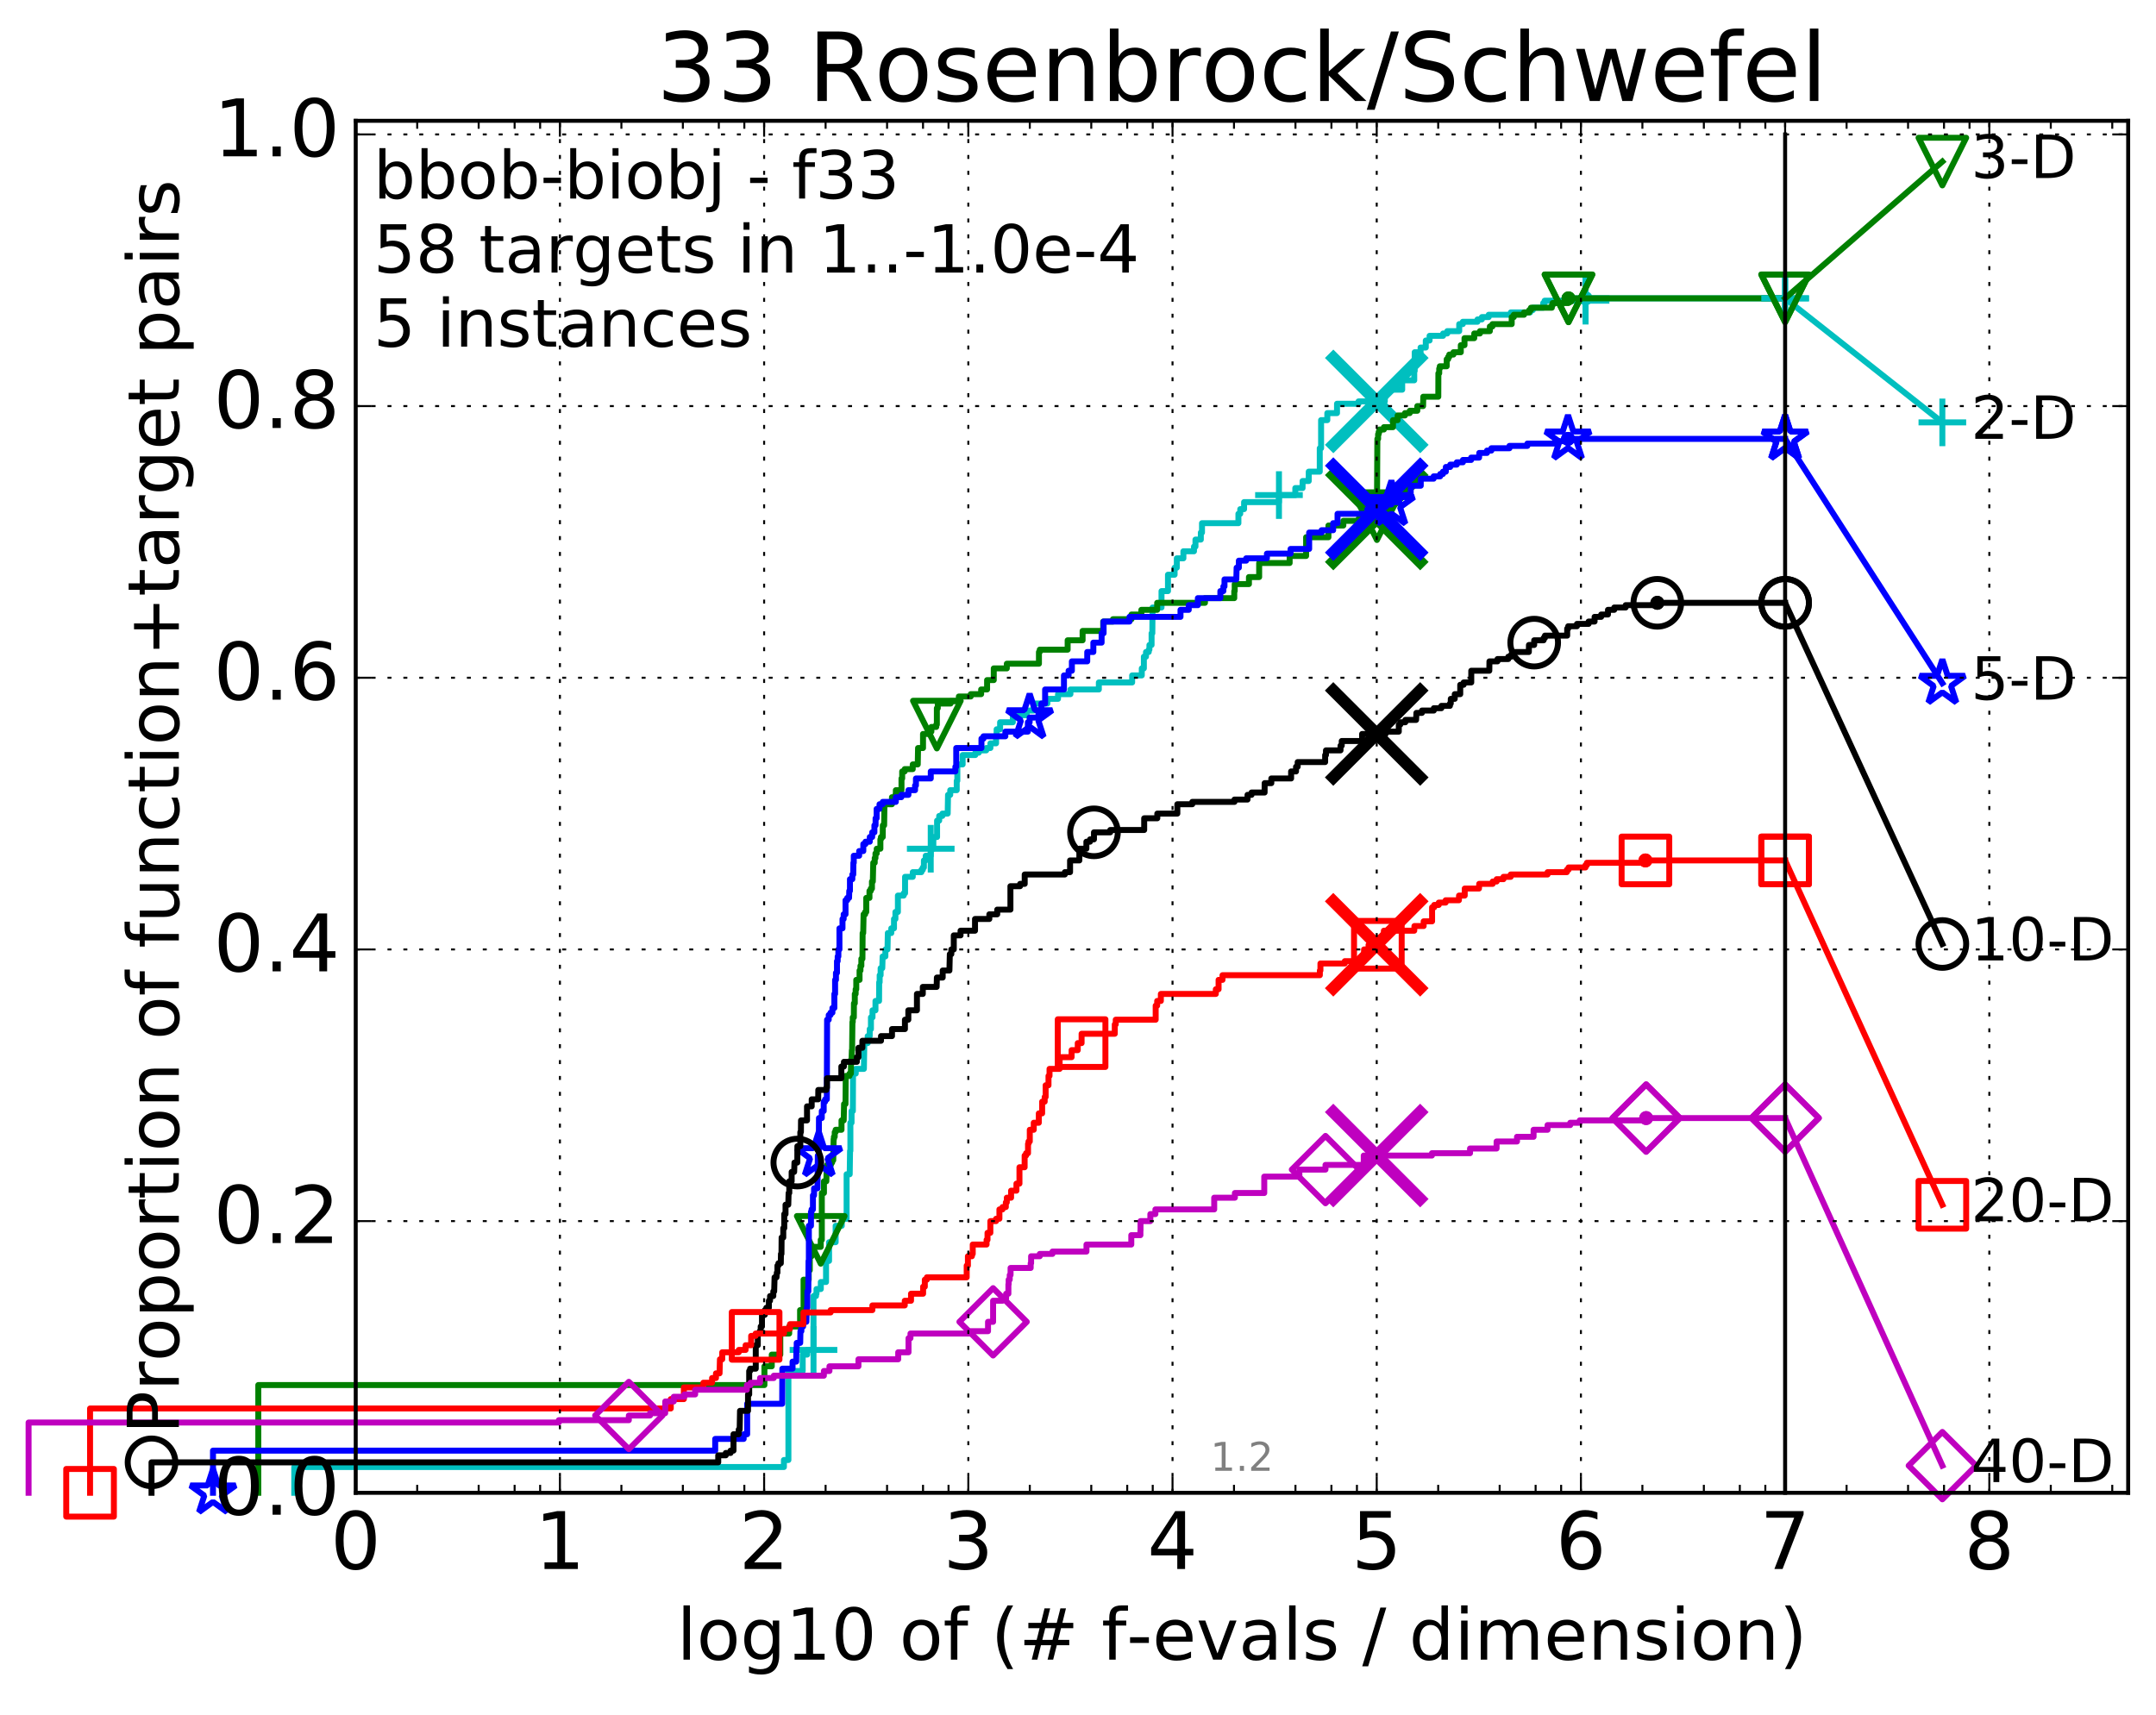 <?xml version="1.0" encoding="utf-8" standalone="no"?>
<!DOCTYPE svg PUBLIC "-//W3C//DTD SVG 1.1//EN"
  "http://www.w3.org/Graphics/SVG/1.1/DTD/svg11.dtd">
<!-- Created with matplotlib (http://matplotlib.org/) -->
<svg height="432pt" version="1.1" viewBox="0 0 543 432" width="543pt" xmlns="http://www.w3.org/2000/svg" xmlns:xlink="http://www.w3.org/1999/xlink">
 <defs>
  <style type="text/css">
*{stroke-linecap:butt;stroke-linejoin:round;stroke-miterlimit:100000;}
  </style>
 </defs>
 <g id="figure_1">
  <g id="patch_1">
   <path d="M 0 432.436 
L 543.192 432.436 
L 543.192 0 
L 0 0 
z
" style="fill:#ffffff;"/>
  </g>
  <g id="axes_1">
   <g id="patch_2">
    <path d="M 89.592 376.036 
L 535.992 376.036 
L 535.992 30.436 
L 89.592 30.436 
z
" style="fill:#ffffff;"/>
   </g>
   <g id="line2d_1">
    <defs>
     <path d="M 0 1.5 
C 0.398 1.5 0.779 1.342 1.061 1.061 
C 1.342 0.779 1.5 0.398 1.5 0 
C 1.5 -0.398 1.342 -0.779 1.061 -1.061 
C 0.779 -1.342 0.398 -1.5 0 -1.5 
C -0.398 -1.5 -0.779 -1.342 -1.061 -1.061 
C -1.342 -0.779 -1.5 -0.398 -1.5 0 
C -1.5 0.398 -1.342 0.779 -1.061 1.061 
C -0.779 1.342 -0.398 1.5 0 1.5 
z
" id="m372bd03581" style="stroke:#00bfbf;stroke-width:0.5;"/>
    </defs>
    <g>
     <use style="fill:#00bfbf;stroke:#00bfbf;stroke-width:0.5;" x="399.337" xlink:href="#m372bd03581" y="75.155"/>
     <use style="fill:#00bfbf;stroke:#00bfbf;stroke-width:0.5;" x="399.337" xlink:href="#m372bd03581" y="75.155"/>
    </g>
   </g>
   <g id="line2d_2">
    <path d="M 74.11 376.036 
L 74.11 369.547 
L 197.433 369.547 
L 197.433 367.777 
L 198.565 367.777 
L 198.565 345.358 
L 202.165 345.358 
L 202.165 341.228 
L 203.293 341.228 
L 203.293 340.049 
L 204.884 340.049 
L 204.884 326.479 
L 205.515 326.479 
L 205.515 325.889 
L 205.639 325.889 
L 205.639 324.71 
L 206.726 324.71 
L 206.726 322.94 
L 208.042 322.94 
L 208.042 317.63 
L 208.806 317.63 
L 208.806 312.91 
L 210.462 312.91 
L 210.462 308.781 
L 212.003 308.781 
L 212.003 307.011 
L 213.225 307.011 
L 213.225 295.801 
L 214.004 295.801 
L 214.089 289.902 
L 214.174 289.902 
L 214.174 282.822 
L 214.467 282.822 
L 214.467 279.872 
L 214.798 279.872 
L 214.839 270.433 
L 215.525 270.433 
L 215.525 269.253 
L 217.574 269.253 
L 217.683 262.763 
L 218.532 262.763 
L 218.532 260.994 
L 219.047 260.994 
L 219.047 259.224 
L 219.351 259.224 
L 219.351 256.274 
L 219.749 256.274 
L 219.749 254.504 
L 220.493 254.504 
L 220.493 252.144 
L 221.397 252.144 
L 221.428 247.424 
L 221.55 247.424 
L 221.55 245.655 
L 221.791 245.655 
L 221.791 243.885 
L 222.207 243.885 
L 222.296 240.935 
L 222.989 240.935 
L 222.989 239.165 
L 223.523 239.165 
L 223.606 235.035 
L 224.475 235.035 
L 224.475 233.855 
L 225.157 233.855 
L 225.157 231.495 
L 225.515 231.495 
L 225.515 229.726 
L 226.142 229.726 
L 226.142 225.596 
L 227.6 225.596 
L 227.6 225.006 
L 227.945 225.006 
L 227.945 220.876 
L 229.886 220.876 
L 229.886 219.696 
L 232.055 219.696 
L 232.055 219.106 
L 232.412 219.106 
L 232.412 218.516 
L 232.69 218.516 
L 232.69 216.746 
L 233.146 216.746 
L 233.146 215.566 
L 234.41 215.566 
L 234.41 213.797 
L 235.066 213.797 
L 235.066 210.847 
L 236.007 210.847 
L 236.007 206.717 
L 236.54 206.717 
L 236.54 205.537 
L 237.347 205.537 
L 237.347 204.947 
L 238.683 204.947 
L 238.767 200.227 
L 239.322 200.227 
L 239.322 199.048 
L 240.959 199.048 
L 240.959 196.688 
L 241.111 196.688 
L 241.111 192.558 
L 242.448 192.558 
L 242.448 190.198 
L 245.638 190.198 
L 245.638 189.608 
L 246.518 189.608 
L 246.518 189.018 
L 248.392 189.018 
L 248.392 188.428 
L 249.443 188.428 
L 249.443 187.248 
L 250.868 187.248 
L 250.868 185.478 
L 251.006 185.478 
L 251.006 183.708 
L 251.882 183.708 
L 251.882 181.939 
L 255.089 181.939 
L 255.089 180.169 
L 258.569 180.169 
L 258.569 178.989 
L 260.31 178.989 
L 260.31 177.219 
L 263.796 177.219 
L 263.796 176.039 
L 266.468 176.039 
L 266.468 174.859 
L 269.593 174.859 
L 269.593 173.679 
L 276.75 173.679 
L 276.75 171.909 
L 285.138 171.909 
L 285.138 170.139 
L 287.565 170.139 
L 287.565 168.369 
L 288.089 168.369 
L 288.089 165.42 
L 288.624 165.42 
L 288.624 164.24 
L 289.32 164.24 
L 289.32 163.65 
L 289.487 163.65 
L 289.487 162.47 
L 290.031 162.47 
L 290.031 159.52 
L 290.221 159.52 
L 290.276 153.03 
L 292.533 153.03 
L 292.533 148.901 
L 294.159 148.901 
L 294.159 144.771 
L 295.831 144.771 
L 295.831 143.001 
L 296.384 143.001 
L 296.389 140.641 
L 298.046 140.641 
L 298.046 138.871 
L 300.711 138.871 
L 300.711 137.691 
L 301.083 137.691 
L 301.083 135.922 
L 302.437 135.922 
L 302.437 134.152 
L 302.73 134.152 
L 302.73 131.792 
L 311.9 131.792 
L 311.9 129.432 
L 312.364 129.432 
L 312.364 128.252 
L 313.33 128.252 
L 313.33 126.482 
L 322.113 126.482 
L 322.113 124.712 
L 326.229 124.712 
L 326.229 122.942 
L 328.06 122.942 
L 328.06 121.172 
L 329.614 121.172 
L 329.614 118.813 
L 332.387 118.813 
L 332.387 112.913 
L 332.722 112.913 
L 332.722 105.833 
L 334.291 105.833 
L 334.291 104.064 
L 336.734 104.064 
L 336.734 101.704 
L 342.153 101.704 
L 342.153 101.114 
L 348.773 101.114 
L 348.773 99.934 
L 348.975 99.934 
L 348.975 98.754 
L 349.139 98.754 
L 349.139 98.164 
L 353.149 98.164 
L 353.149 95.804 
L 356.183 95.804 
L 356.184 93.444 
L 356.299 93.444 
L 356.3 88.725 
L 357.779 88.725 
L 357.779 87.545 
L 359.092 87.545 
L 359.092 85.775 
L 360.05 85.775 
L 360.05 84.595 
L 363.456 84.595 
L 363.456 84.005 
L 364.505 84.005 
L 364.505 83.415 
L 367.512 83.415 
L 367.512 81.645 
L 368.419 81.645 
L 368.419 81.055 
L 372.111 81.055 
L 372.111 80.465 
L 373.22 80.465 
L 373.22 79.875 
L 374.942 79.875 
L 374.942 79.285 
L 380.508 79.285 
L 380.508 78.695 
L 385.379 78.695 
L 385.379 78.105 
L 386.064 78.105 
L 386.064 77.515 
L 388.67 77.515 
L 388.67 76.335 
L 389.026 76.335 
L 389.026 75.745 
L 399.337 75.745 
L 399.337 75.155 
L 449.592 75.155 
L 449.592 75.155 
" style="fill:none;stroke:#00bfbf;stroke-linecap:square;stroke-width:1.5;"/>
   </g>
   <g id="line2d_3">
    <defs>
     <path d="M -6 0 
L 6 0 
M 0 6 
L 0 -6 
" id="m290b375d43" style="stroke:#00bfbf;stroke-width:1.5;"/>
    </defs>
    <g>
     <use style="fill:none;stroke:#00bfbf;stroke-width:1.5;" x="204.884" xlink:href="#m290b375d43" y="340.049"/>
     <use style="fill:none;stroke:#00bfbf;stroke-width:1.5;" x="234.41" xlink:href="#m290b375d43" y="213.797"/>
     <use style="fill:none;stroke:#00bfbf;stroke-width:1.5;" x="322.113" xlink:href="#m290b375d43" y="124.712"/>
     <use style="fill:none;stroke:#00bfbf;stroke-width:1.5;" x="399.337" xlink:href="#m290b375d43" y="75.745"/>
     <use style="fill:none;stroke:#00bfbf;stroke-width:1.5;" x="399.337" xlink:href="#m290b375d43" y="75.155"/>
     <use style="fill:none;stroke:#00bfbf;stroke-width:1.5;" x="449.592" xlink:href="#m290b375d43" y="75.155"/>
    </g>
   </g>
   <g id="line2d_4"/>
   <g id="line2d_5">
    <path clip-path="url(#p7585b4eb8c)" d="M 346.747 101.114 
" style="fill:none;stroke:#00bfbf;stroke-linecap:square;"/>
    <defs>
     <path d="M -12 12 
L 12 -12 
M -12 -12 
L 12 12 
" id="m3b24559c5b" style="stroke:#00bfbf;stroke-width:3.0;"/>
    </defs>
    <g clip-path="url(#p7585b4eb8c)">
     <use style="fill:#00bfbf;stroke:#00bfbf;stroke-width:3.0;" x="346.747" xlink:href="#m3b24559c5b" y="101.114"/>
    </g>
   </g>
   <g id="line2d_6">
    <defs>
     <path d="M 0 1.5 
C 0.398 1.5 0.779 1.342 1.061 1.061 
C 1.342 0.779 1.5 0.398 1.5 0 
C 1.5 -0.398 1.342 -0.779 1.061 -1.061 
C 0.779 -1.342 0.398 -1.5 0 -1.5 
C -0.398 -1.5 -0.779 -1.342 -1.061 -1.061 
C -1.342 -0.779 -1.5 -0.398 -1.5 0 
C -1.5 0.398 -1.342 0.779 -1.061 1.061 
C -0.779 1.342 -0.398 1.5 0 1.5 
z
" id="mfb9cbafca3" style="stroke:#008000;stroke-width:0.5;"/>
    </defs>
    <g>
     <use style="fill:#008000;stroke:#008000;stroke-width:0.5;" x="395.035" xlink:href="#mfb9cbafca3" y="75.155"/>
     <use style="fill:#008000;stroke:#008000;stroke-width:0.5;" x="395.035" xlink:href="#mfb9cbafca3" y="75.155"/>
    </g>
   </g>
   <g id="line2d_7">
    <path d="M 65.054 376.036 
L 65.054 348.898 
L 192.523 348.898 
L 192.523 344.178 
L 194.374 344.178 
L 194.374 341.228 
L 196.521 341.228 
L 196.521 335.919 
L 198.762 335.919 
L 198.762 334.149 
L 201.505 334.149 
L 201.505 330.019 
L 202.381 330.019 
L 202.381 322.35 
L 203.679 322.35 
L 203.679 319.99 
L 203.947 319.99 
L 203.947 316.45 
L 204.388 316.45 
L 204.388 315.86 
L 204.82 315.86 
L 204.82 314.09 
L 206.706 314.09 
L 206.706 312.32 
L 206.98 312.32 
L 206.98 300.521 
L 207.517 300.521 
L 207.517 297.571 
L 208.116 297.571 
L 208.226 294.031 
L 208.336 294.031 
L 208.336 293.442 
L 209.267 293.442 
L 209.267 292.852 
L 209.58 292.852 
L 209.58 292.262 
L 209.855 292.262 
L 209.957 286.952 
L 210.025 286.952 
L 210.025 286.362 
L 210.228 286.362 
L 210.228 285.182 
L 210.462 285.182 
L 210.462 284.592 
L 211.94 284.592 
L 211.94 282.232 
L 212.493 282.232 
L 212.584 278.102 
L 212.944 278.102 
L 213.003 271.023 
L 213.961 271.023 
L 213.961 270.433 
L 214.3 270.433 
L 214.356 266.893 
L 214.467 266.893 
L 214.55 264.533 
L 214.606 264.533 
L 214.688 257.454 
L 214.771 257.454 
L 214.771 256.274 
L 215.043 256.274 
L 215.07 252.734 
L 215.285 252.734 
L 215.285 250.374 
L 215.499 250.374 
L 215.499 249.194 
L 215.657 249.194 
L 215.657 246.834 
L 216.485 246.834 
L 216.485 244.475 
L 216.712 244.475 
L 216.712 243.295 
L 216.937 243.295 
L 216.937 241.525 
L 217.209 241.525 
L 217.258 235.035 
L 217.404 235.035 
L 217.502 230.316 
L 217.886 230.316 
L 217.886 229.726 
L 218.171 229.726 
L 218.171 226.186 
L 218.979 226.186 
L 218.979 224.416 
L 219.317 224.416 
L 219.317 223.826 
L 219.606 223.826 
L 219.606 222.056 
L 219.826 222.056 
L 219.935 217.336 
L 220.301 217.336 
L 220.301 216.156 
L 220.493 216.156 
L 220.493 214.977 
L 220.809 214.977 
L 220.809 213.797 
L 221.731 213.797 
L 221.731 211.437 
L 221.871 211.437 
L 221.871 210.847 
L 222.325 210.847 
L 222.344 207.897 
L 222.674 207.897 
L 222.751 202.587 
L 224.643 202.587 
L 224.643 200.817 
L 225.507 200.817 
L 225.507 200.227 
L 225.625 200.227 
L 225.625 199.048 
L 227.045 199.048 
L 227.045 196.098 
L 227.219 196.098 
L 227.219 194.328 
L 227.853 194.328 
L 227.853 193.738 
L 229.879 193.738 
L 229.879 192.558 
L 231.139 192.558 
L 231.218 188.428 
L 232.468 188.428 
L 232.468 184.888 
L 233.828 184.888 
L 233.828 184.298 
L 234.574 184.298 
L 234.574 183.119 
L 235.794 183.119 
L 235.794 182.529 
L 235.953 182.529 
L 235.953 178.399 
L 236.186 178.399 
L 236.186 177.219 
L 239.418 177.219 
L 239.418 176.629 
L 241.491 176.629 
L 241.491 175.449 
L 244.487 175.449 
L 244.487 174.859 
L 247.109 174.859 
L 247.109 173.679 
L 248.604 173.679 
L 248.604 171.319 
L 250.286 171.319 
L 250.286 168.369 
L 253.574 168.369 
L 253.574 167.19 
L 261.663 167.19 
L 261.663 164.24 
L 261.867 164.24 
L 261.867 163.65 
L 268.894 163.65 
L 268.894 161.29 
L 272.658 161.29 
L 272.658 158.93 
L 277.848 158.93 
L 277.848 156.57 
L 280.308 156.57 
L 280.308 155.98 
L 284.966 155.98 
L 284.966 154.8 
L 287.458 154.8 
L 287.458 153.62 
L 291.439 153.62 
L 291.439 151.851 
L 303.476 151.851 
L 303.476 150.671 
L 310.855 150.671 
L 310.855 148.901 
L 310.97 148.901 
L 310.97 147.131 
L 314.553 147.131 
L 314.553 145.361 
L 317.128 145.361 
L 317.128 141.821 
L 324.806 141.821 
L 324.806 140.051 
L 328.951 140.051 
L 328.951 135.332 
L 334.574 135.332 
L 334.574 132.382 
L 338.328 132.382 
L 338.328 131.202 
L 342.203 131.202 
L 342.203 130.612 
L 346.782 130.612 
L 346.89 111.143 
L 346.898 111.143 
L 346.898 110.553 
L 347.085 110.553 
L 347.085 109.373 
L 347.233 109.373 
L 347.233 108.783 
L 347.417 108.783 
L 347.417 108.193 
L 348.546 108.193 
L 348.546 107.603 
L 350.825 107.603 
L 350.844 105.833 
L 352.003 105.833 
L 352.003 104.654 
L 353.848 104.654 
L 353.848 104.064 
L 355.055 104.064 
L 355.055 103.474 
L 356.959 103.474 
L 356.959 102.294 
L 358.411 102.294 
L 358.461 99.934 
L 362.243 99.934 
L 362.266 94.034 
L 362.473 94.034 
L 362.473 92.854 
L 362.626 92.854 
L 362.626 92.264 
L 364.359 92.264 
L 364.359 90.494 
L 364.722 90.494 
L 364.722 89.904 
L 365.009 89.904 
L 365.009 89.315 
L 366.058 89.315 
L 366.058 88.725 
L 367.912 88.725 
L 367.912 86.955 
L 368.843 86.955 
L 368.843 85.185 
L 371.297 85.185 
L 371.297 84.005 
L 372.733 84.005 
L 372.733 83.415 
L 375.228 83.415 
L 375.228 82.235 
L 375.881 82.235 
L 375.881 81.645 
L 380.73 81.645 
L 380.73 79.875 
L 381.26 79.875 
L 381.26 79.285 
L 383.846 79.285 
L 383.846 78.695 
L 385.141 78.695 
L 385.141 78.105 
L 385.577 78.105 
L 385.577 77.515 
L 390.836 77.515 
L 390.836 76.925 
L 391.037 76.925 
L 391.037 76.335 
L 395.035 76.335 
L 395.035 75.155 
L 449.592 75.155 
L 449.592 75.155 
" style="fill:none;stroke:#008000;stroke-linecap:square;stroke-width:1.5;"/>
   </g>
   <g id="line2d_8">
    <defs>
     <path d="M -0 6 
L 6 -6 
L -6 -6 
z
" id="m622c402a20" style="stroke:#008000;stroke-linejoin:miter;stroke-width:1.5;"/>
    </defs>
    <g>
     <use style="fill:none;stroke:#008000;stroke-linejoin:miter;stroke-width:1.5;" x="206.706" xlink:href="#m622c402a20" y="312.32"/>
     <use style="fill:none;stroke:#008000;stroke-linejoin:miter;stroke-width:1.5;" x="235.953" xlink:href="#m622c402a20" y="182.529"/>
     <use style="fill:none;stroke:#008000;stroke-linejoin:miter;stroke-width:1.5;" x="346.786" xlink:href="#m622c402a20" y="130.022"/>
     <use style="fill:none;stroke:#008000;stroke-linejoin:miter;stroke-width:1.5;" x="395.035" xlink:href="#m622c402a20" y="75.155"/>
     <use style="fill:none;stroke:#008000;stroke-linejoin:miter;stroke-width:1.5;" x="395.035" xlink:href="#m622c402a20" y="75.155"/>
     <use style="fill:none;stroke:#008000;stroke-linejoin:miter;stroke-width:1.5;" x="449.592" xlink:href="#m622c402a20" y="75.155"/>
    </g>
   </g>
   <g id="line2d_9"/>
   <g id="line2d_10">
    <path clip-path="url(#p7585b4eb8c)" d="M 346.743 130.612 
" style="fill:none;stroke:#008000;stroke-linecap:square;"/>
    <defs>
     <path d="M -12 12 
L 12 -12 
M -12 -12 
L 12 12 
" id="m839f157839" style="stroke:#008000;stroke-width:3.0;"/>
    </defs>
    <g clip-path="url(#p7585b4eb8c)">
     <use style="fill:#008000;stroke:#008000;stroke-width:3.0;" x="346.743" xlink:href="#m839f157839" y="130.612"/>
    </g>
   </g>
   <g id="line2d_11">
    <defs>
     <path d="M 0 1.5 
C 0.398 1.5 0.779 1.342 1.061 1.061 
C 1.342 0.779 1.5 0.398 1.5 0 
C 1.5 -0.398 1.342 -0.779 1.061 -1.061 
C 0.779 -1.342 0.398 -1.5 0 -1.5 
C -0.398 -1.5 -0.779 -1.342 -1.061 -1.061 
C -1.342 -0.779 -1.5 -0.398 -1.5 0 
C -1.5 0.398 -1.342 0.779 -1.061 1.061 
C -0.779 1.342 -0.398 1.5 0 1.5 
z
" id="m3c09f60bf7" style="stroke:#0000ff;stroke-width:0.5;"/>
    </defs>
    <g>
     <use style="fill:#0000ff;stroke:#0000ff;stroke-width:0.5;" x="394.911" xlink:href="#m3c09f60bf7" y="110.553"/>
     <use style="fill:#0000ff;stroke:#0000ff;stroke-width:0.5;" x="394.911" xlink:href="#m3c09f60bf7" y="110.553"/>
    </g>
   </g>
   <g id="line2d_12">
    <path d="M 53.645 376.036 
L 53.645 365.417 
L 180.128 365.417 
L 180.128 362.467 
L 187.297 362.467 
L 187.297 361.287 
L 188.179 361.287 
L 188.179 353.618 
L 197 353.618 
L 197.036 344.768 
L 199.61 344.768 
L 199.61 342.998 
L 200.531 342.998 
L 200.593 339.459 
L 200.655 339.459 
L 200.655 338.279 
L 201.535 338.279 
L 201.594 335.329 
L 201.83 335.329 
L 201.83 334.149 
L 202.266 334.149 
L 202.266 332.969 
L 203.086 332.969 
L 203.196 329.429 
L 203.334 329.429 
L 203.334 325.299 
L 203.579 325.299 
L 203.634 317.63 
L 203.715 317.63 
L 203.715 308.781 
L 204.248 308.781 
L 204.248 305.241 
L 204.405 305.241 
L 204.405 304.651 
L 204.743 304.651 
L 204.743 301.111 
L 205.024 301.111 
L 205.024 299.341 
L 205.897 299.341 
L 205.971 291.082 
L 206.213 291.082 
L 206.261 281.642 
L 206.972 281.642 
L 206.972 279.872 
L 207.456 279.872 
L 207.456 277.513 
L 207.818 277.513 
L 207.818 276.923 
L 208.241 276.923 
L 208.307 256.864 
L 208.72 256.864 
L 208.72 255.684 
L 209.168 255.684 
L 209.168 255.094 
L 209.649 255.094 
L 209.649 253.914 
L 210.14 253.914 
L 210.14 250.374 
L 210.322 250.374 
L 210.322 246.834 
L 210.541 246.834 
L 210.541 245.065 
L 210.798 245.065 
L 210.798 242.115 
L 210.974 242.115 
L 210.974 240.935 
L 211.149 240.935 
L 211.149 239.165 
L 211.418 239.165 
L 211.418 233.855 
L 212.188 233.855 
L 212.188 231.495 
L 212.481 231.495 
L 212.481 230.316 
L 212.95 230.316 
L 212.95 226.776 
L 213.374 226.776 
L 213.374 226.186 
L 213.842 226.186 
L 213.893 224.416 
L 214.064 224.416 
L 214.064 221.466 
L 214.666 221.466 
L 214.666 220.286 
L 214.896 220.286 
L 214.929 217.336 
L 215.027 217.336 
L 215.027 215.566 
L 216.383 215.566 
L 216.383 214.387 
L 217.429 214.387 
L 217.429 212.617 
L 217.977 212.617 
L 217.977 212.027 
L 219.061 212.027 
L 219.061 210.847 
L 219.663 210.847 
L 219.663 209.667 
L 220.224 209.667 
L 220.224 207.897 
L 220.519 207.897 
L 220.519 206.127 
L 220.784 206.127 
L 220.784 203.767 
L 221.513 203.767 
L 221.513 202.587 
L 222.325 202.587 
L 222.325 201.997 
L 225.622 201.997 
L 225.622 200.817 
L 226.995 200.817 
L 226.995 200.227 
L 228.794 200.227 
L 228.794 199.048 
L 230.46 199.048 
L 230.46 197.868 
L 230.686 197.868 
L 230.686 196.098 
L 234.42 196.098 
L 234.42 194.328 
L 240.612 194.328 
L 240.612 193.148 
L 240.834 193.148 
L 240.834 188.428 
L 247.185 188.428 
L 247.185 186.068 
L 247.699 186.068 
L 247.699 185.478 
L 253.203 185.478 
L 253.203 184.298 
L 258.878 184.298 
L 258.878 181.939 
L 259.323 181.939 
L 259.323 180.759 
L 261.549 180.759 
L 261.549 179.579 
L 262.272 179.579 
L 262.272 177.219 
L 263.218 177.219 
L 263.218 173.679 
L 267.962 173.679 
L 267.962 170.139 
L 269.13 170.139 
L 269.13 168.959 
L 269.958 168.959 
L 269.958 166.6 
L 273.826 166.6 
L 273.826 164.24 
L 275.366 164.24 
L 275.366 161.88 
L 277.445 161.88 
L 277.445 159.52 
L 277.947 159.52 
L 277.947 156.57 
L 284.475 156.57 
L 284.475 155.39 
L 297.315 155.39 
L 297.315 153.62 
L 299.397 153.62 
L 299.397 152.44 
L 301.687 152.44 
L 301.687 150.671 
L 307.353 150.671 
L 307.353 148.901 
L 308.114 148.901 
L 308.114 147.721 
L 308.394 147.721 
L 308.394 145.951 
L 311.373 145.951 
L 311.45 143.001 
L 312.014 143.001 
L 312.014 141.231 
L 313.855 141.231 
L 313.855 140.641 
L 319.079 140.641 
L 319.079 139.461 
L 325.037 139.461 
L 325.037 138.281 
L 329.719 138.281 
L 329.719 134.152 
L 332.856 134.152 
L 332.856 133.562 
L 335.759 133.562 
L 335.759 131.792 
L 336.868 131.792 
L 336.868 129.432 
L 344.374 129.432 
L 344.374 128.252 
L 347.722 128.252 
L 347.722 127.662 
L 349.059 127.662 
L 349.059 127.072 
L 350.43 127.072 
L 350.43 126.482 
L 352.425 126.482 
L 352.425 124.712 
L 355.295 124.712 
L 355.295 122.352 
L 357.826 122.352 
L 357.827 120.583 
L 361.07 120.583 
L 361.07 119.993 
L 362.718 119.993 
L 362.718 119.403 
L 363.411 119.403 
L 363.411 118.813 
L 364.143 118.813 
L 364.143 117.633 
L 365.244 117.633 
L 365.244 117.043 
L 366.906 117.043 
L 366.906 116.453 
L 368.446 116.453 
L 368.446 115.863 
L 370.517 115.863 
L 370.517 115.273 
L 372.519 115.273 
L 372.561 114.093 
L 374.507 114.093 
L 374.507 113.503 
L 375.614 113.503 
L 375.614 112.913 
L 380.168 112.913 
L 380.168 112.323 
L 384.68 112.323 
L 384.68 111.733 
L 391.644 111.733 
L 391.644 111.143 
L 394.911 111.143 
L 394.911 110.553 
L 449.592 110.553 
L 449.592 110.553 
" style="fill:none;stroke:#0000ff;stroke-linecap:square;stroke-width:1.5;"/>
   </g>
   <g id="line2d_13">
    <defs>
     <path d="M 0 -6 
L -1.347 -1.854 
L -5.706 -1.854 
L -2.18 0.708 
L -3.527 4.854 
L -0 2.292 
L 3.527 4.854 
L 2.18 0.708 
L 5.706 -1.854 
L 1.347 -1.854 
z
" id="m10f5f7232b" style="stroke:#0000ff;stroke-linejoin:bevel;stroke-width:1.5;"/>
    </defs>
    <g>
     <use style="fill:none;stroke:#0000ff;stroke-linejoin:bevel;stroke-width:1.5;" x="53.645" xlink:href="#m10f5f7232b" y="376.036"/>
     <use style="fill:none;stroke:#0000ff;stroke-linejoin:bevel;stroke-width:1.5;" x="206.213" xlink:href="#m10f5f7232b" y="291.082"/>
     <use style="fill:none;stroke:#0000ff;stroke-linejoin:bevel;stroke-width:1.5;" x="259.323" xlink:href="#m10f5f7232b" y="180.759"/>
     <use style="fill:none;stroke:#0000ff;stroke-linejoin:bevel;stroke-width:1.5;" x="350.43" xlink:href="#m10f5f7232b" y="127.072"/>
     <use style="fill:none;stroke:#0000ff;stroke-linejoin:bevel;stroke-width:1.5;" x="394.911" xlink:href="#m10f5f7232b" y="110.553"/>
     <use style="fill:none;stroke:#0000ff;stroke-linejoin:bevel;stroke-width:1.5;" x="449.592" xlink:href="#m10f5f7232b" y="110.553"/>
    </g>
   </g>
   <g id="line2d_14"/>
   <g id="line2d_15">
    <path clip-path="url(#p7585b4eb8c)" d="M 346.74 128.252 
" style="fill:none;stroke:#0000ff;stroke-linecap:square;"/>
    <defs>
     <path d="M -12 12 
L 12 -12 
M -12 -12 
L 12 12 
" id="m7799dc973c" style="stroke:#0000ff;stroke-width:3.0;"/>
    </defs>
    <g clip-path="url(#p7585b4eb8c)">
     <use style="fill:#0000ff;stroke:#0000ff;stroke-width:3.0;" x="346.74" xlink:href="#m7799dc973c" y="128.252"/>
    </g>
   </g>
   <g id="line2d_16">
    <defs>
     <path d="M 0 1.5 
C 0.398 1.5 0.779 1.342 1.061 1.061 
C 1.342 0.779 1.5 0.398 1.5 0 
C 1.5 -0.398 1.342 -0.779 1.061 -1.061 
C 0.779 -1.342 0.398 -1.5 0 -1.5 
C -0.398 -1.5 -0.779 -1.342 -1.061 -1.061 
C -1.342 -0.779 -1.5 -0.398 -1.5 0 
C -1.5 0.398 -1.342 0.779 -1.061 1.061 
C -0.779 1.342 -0.398 1.5 0 1.5 
z
" id="mba45f7a0fe" style="stroke:#000000;stroke-width:0.5;"/>
    </defs>
    <g>
     <use style="stroke:#000000;stroke-width:0.5;" x="417.406" xlink:href="#mba45f7a0fe" y="151.851"/>
     <use style="stroke:#000000;stroke-width:0.5;" x="417.406" xlink:href="#mba45f7a0fe" y="151.851"/>
    </g>
   </g>
   <g id="line2d_17">
    <path d="M 38.163 376.036 
L 38.163 368.367 
L 180.89 368.367 
L 180.89 366.597 
L 182.793 366.597 
L 182.793 366.007 
L 183.999 366.007 
L 183.999 365.417 
L 184.736 365.417 
L 184.736 361.287 
L 186.053 361.287 
L 186.053 360.107 
L 186.29 360.107 
L 186.378 355.388 
L 188.394 355.388 
L 188.394 351.258 
L 188.687 351.258 
L 188.687 345.358 
L 188.924 345.358 
L 188.924 344.768 
L 190.342 344.768 
L 190.342 338.869 
L 190.852 338.869 
L 190.852 335.919 
L 191.35 335.919 
L 191.35 335.329 
L 191.584 335.329 
L 191.584 334.149 
L 191.906 334.149 
L 191.906 331.199 
L 192.627 331.199 
L 192.627 330.019 
L 193 330.019 
L 193 329.429 
L 193.645 329.429 
L 193.645 327.659 
L 193.939 327.659 
L 193.939 326.479 
L 194.76 326.479 
L 194.76 325.299 
L 194.98 325.299 
L 195.08 321.76 
L 195.57 321.76 
L 195.648 320.58 
L 195.802 320.58 
L 195.802 318.81 
L 196.051 318.81 
L 196.051 318.22 
L 196.651 318.22 
L 196.688 315.86 
L 196.817 315.86 
L 196.854 311.73 
L 197.271 311.73 
L 197.271 309.37 
L 197.522 309.37 
L 197.522 305.831 
L 197.84 305.831 
L 197.84 303.471 
L 198.531 303.471 
L 198.616 300.521 
L 198.785 300.521 
L 198.785 297.571 
L 199.382 297.571 
L 199.382 295.211 
L 200.012 295.211 
L 200.091 292.852 
L 200.809 292.852 
L 200.825 288.722 
L 201.564 288.722 
L 201.564 285.182 
L 201.712 285.182 
L 201.742 282.232 
L 203.251 282.232 
L 203.251 278.692 
L 204.431 278.692 
L 204.431 276.923 
L 206.068 276.923 
L 206.092 274.563 
L 208.119 274.563 
L 208.119 273.973 
L 208.274 273.973 
L 208.274 271.613 
L 211.9 271.613 
L 211.9 268.663 
L 212.545 268.663 
L 212.545 267.483 
L 215.802 267.483 
L 215.802 266.303 
L 216.214 266.303 
L 216.214 263.943 
L 217.194 263.943 
L 217.194 262.173 
L 221.887 262.173 
L 221.887 260.994 
L 224.655 260.994 
L 224.655 259.224 
L 227.913 259.224 
L 227.913 256.864 
L 228.768 256.864 
L 228.768 254.504 
L 230.935 254.504 
L 230.935 250.374 
L 232.412 250.374 
L 232.412 248.604 
L 235.898 248.604 
L 235.959 246.245 
L 237.422 246.245 
L 237.422 244.475 
L 239.116 244.475 
L 239.218 240.345 
L 239.597 240.345 
L 239.597 239.165 
L 240.216 239.165 
L 240.216 235.625 
L 241.92 235.625 
L 241.92 234.445 
L 245.563 234.445 
L 245.563 231.495 
L 249.17 231.495 
L 249.17 230.316 
L 251.158 230.316 
L 251.158 229.136 
L 254.481 229.136 
L 254.481 223.236 
L 256.917 223.236 
L 256.917 222.646 
L 258.078 222.646 
L 258.078 220.286 
L 268.191 220.286 
L 268.191 219.696 
L 269.501 219.696 
L 269.501 216.746 
L 271.842 216.746 
L 271.842 213.797 
L 273.612 213.797 
L 273.612 212.027 
L 274.53 212.027 
L 274.53 211.437 
L 275.522 211.437 
L 275.522 209.667 
L 279.622 209.667 
L 279.622 209.077 
L 288.168 209.077 
L 288.168 206.127 
L 291.473 206.127 
L 291.473 204.947 
L 296.52 204.947 
L 296.52 202.587 
L 300.287 202.587 
L 300.287 201.997 
L 310.91 201.997 
L 310.91 201.407 
L 314.196 201.407 
L 314.196 200.227 
L 315.211 200.227 
L 315.211 199.637 
L 318.496 199.637 
L 318.51 197.278 
L 320.189 197.278 
L 320.189 196.098 
L 325.173 196.098 
L 325.173 194.328 
L 326.412 194.328 
L 326.412 193.148 
L 326.827 193.148 
L 326.827 191.968 
L 333.745 191.968 
L 333.745 190.198 
L 333.952 190.198 
L 333.952 189.018 
L 337.619 189.018 
L 337.619 187.838 
L 337.924 187.838 
L 337.924 186.658 
L 343.058 186.658 
L 343.058 184.888 
L 348.979 184.888 
L 348.979 184.298 
L 352.293 184.298 
L 352.296 182.529 
L 352.677 182.529 
L 352.677 181.939 
L 353.944 181.939 
L 353.944 181.349 
L 356.654 181.349 
L 356.729 179.579 
L 358.122 179.579 
L 358.122 178.989 
L 361.114 178.989 
L 361.114 178.399 
L 363.016 178.399 
L 363.016 177.809 
L 365.169 177.809 
L 365.169 177.219 
L 365.386 177.219 
L 365.386 176.039 
L 366.385 176.039 
L 366.385 174.859 
L 367.769 174.859 
L 367.769 172.499 
L 368.629 172.499 
L 368.629 171.909 
L 370.545 171.909 
L 370.545 168.959 
L 375.091 168.959 
L 375.124 166.6 
L 377.155 166.6 
L 377.155 166.01 
L 379.88 166.01 
L 379.88 165.42 
L 380.622 165.42 
L 380.622 164.83 
L 381.135 164.83 
L 381.135 164.24 
L 385.051 164.24 
L 385.072 162.47 
L 386.394 162.47 
L 386.395 161.29 
L 388.764 161.29 
L 388.764 160.7 
L 389.104 160.7 
L 389.104 160.11 
L 394.704 160.11 
L 394.704 158.34 
L 394.965 158.34 
L 394.965 157.75 
L 397.171 157.75 
L 397.171 157.16 
L 400.098 157.16 
L 400.098 156.57 
L 401.605 156.57 
L 401.606 155.39 
L 403.264 155.39 
L 403.264 154.8 
L 404.975 154.8 
L 404.975 153.62 
L 406.556 153.62 
L 406.556 153.03 
L 409.431 153.03 
L 409.431 152.44 
L 417.406 152.44 
L 417.406 151.851 
L 449.592 151.851 
L 449.592 151.851 
" style="fill:none;stroke:#000000;stroke-linecap:square;stroke-width:1.5;"/>
   </g>
   <g id="line2d_18">
    <defs>
     <path d="M 0 6 
C 1.591 6 3.117 5.368 4.243 4.243 
C 5.368 3.117 6 1.591 6 0 
C 6 -1.591 5.368 -3.117 4.243 -4.243 
C 3.117 -5.368 1.591 -6 0 -6 
C -1.591 -6 -3.117 -5.368 -4.243 -4.243 
C -5.368 -3.117 -6 -1.591 -6 0 
C -6 1.591 -5.368 3.117 -4.243 4.243 
C -3.117 5.368 -1.591 6 0 6 
z
" id="m1681564000" style="stroke:#000000;stroke-width:1.5;"/>
    </defs>
    <g>
     <use style="fill:none;stroke:#000000;stroke-width:1.5;" x="38.163" xlink:href="#m1681564000" y="368.367"/>
     <use style="fill:none;stroke:#000000;stroke-width:1.5;" x="200.809" xlink:href="#m1681564000" y="292.852"/>
     <use style="fill:none;stroke:#000000;stroke-width:1.5;" x="275.522" xlink:href="#m1681564000" y="209.667"/>
     <use style="fill:none;stroke:#000000;stroke-width:1.5;" x="386.395" xlink:href="#m1681564000" y="161.88"/>
     <use style="fill:none;stroke:#000000;stroke-width:1.5;" x="417.406" xlink:href="#m1681564000" y="151.851"/>
     <use style="fill:none;stroke:#000000;stroke-width:1.5;" x="449.592" xlink:href="#m1681564000" y="151.851"/>
    </g>
   </g>
   <g id="line2d_19"/>
   <g id="line2d_20">
    <path clip-path="url(#p7585b4eb8c)" d="M 346.737 184.888 
" style="fill:none;stroke:#000000;stroke-linecap:square;"/>
    <defs>
     <path d="M -12 12 
L 12 -12 
M -12 -12 
L 12 12 
" id="m8618f1ccb4" style="stroke:#000000;stroke-width:3.0;"/>
    </defs>
    <g clip-path="url(#p7585b4eb8c)">
     <use style="stroke:#000000;stroke-width:3.0;" x="346.737" xlink:href="#m8618f1ccb4" y="184.888"/>
    </g>
   </g>
   <g id="line2d_21">
    <defs>
     <path d="M 0 1.5 
C 0.398 1.5 0.779 1.342 1.061 1.061 
C 1.342 0.779 1.5 0.398 1.5 0 
C 1.5 -0.398 1.342 -0.779 1.061 -1.061 
C 0.779 -1.342 0.398 -1.5 0 -1.5 
C -0.398 -1.5 -0.779 -1.342 -1.061 -1.061 
C -1.342 -0.779 -1.5 -0.398 -1.5 0 
C -1.5 0.398 -1.342 0.779 -1.061 1.061 
C -0.779 1.342 -0.398 1.5 0 1.5 
z
" id="mb1c9c862c5" style="stroke:#ff0000;stroke-width:0.5;"/>
    </defs>
    <g>
     <use style="fill:#ff0000;stroke:#ff0000;stroke-width:0.5;" x="414.411" xlink:href="#mb1c9c862c5" y="216.746"/>
     <use style="fill:#ff0000;stroke:#ff0000;stroke-width:0.5;" x="414.411" xlink:href="#mb1c9c862c5" y="216.746"/>
    </g>
   </g>
   <g id="line2d_22">
    <path d="M 22.682 376.036 
L 22.682 354.798 
L 168.937 354.798 
L 168.937 352.438 
L 172.233 352.438 
L 172.233 349.488 
L 177.145 349.488 
L 177.145 348.308 
L 179.338 348.308 
L 179.338 347.128 
L 180.321 347.128 
L 180.321 345.948 
L 181.225 345.948 
L 181.317 342.408 
L 181.898 342.408 
L 181.898 340.639 
L 186.068 340.639 
L 186.068 340.049 
L 187.784 340.049 
L 187.784 338.869 
L 189.184 338.869 
L 189.184 336.509 
L 190.306 336.509 
L 190.306 335.919 
L 197.46 335.919 
L 197.46 334.739 
L 198.961 334.739 
L 198.961 333.559 
L 202.352 333.559 
L 202.352 330.609 
L 209.2 330.609 
L 209.2 330.019 
L 219.716 330.019 
L 219.716 328.839 
L 227.872 328.839 
L 227.872 327.659 
L 229.447 327.659 
L 229.447 325.889 
L 232.49 325.889 
L 232.49 324.12 
L 232.921 324.12 
L 232.921 322.35 
L 233.435 322.35 
L 233.435 321.76 
L 243.467 321.76 
L 243.467 318.81 
L 243.773 318.81 
L 243.773 316.45 
L 244.775 316.45 
L 244.775 315.86 
L 244.989 315.86 
L 244.989 313.5 
L 248.475 313.5 
L 248.475 312.32 
L 248.711 312.32 
L 248.711 310.55 
L 249.425 310.55 
L 249.425 307.601 
L 250.867 307.601 
L 250.867 307.011 
L 251.707 307.011 
L 251.707 304.651 
L 252.491 304.651 
L 252.491 304.061 
L 253.326 304.061 
L 253.326 302.881 
L 253.572 302.881 
L 253.572 301.701 
L 254.647 301.701 
L 254.647 299.931 
L 255.996 299.931 
L 255.996 298.161 
L 256.757 298.161 
L 256.757 294.031 
L 258.06 294.031 
L 258.06 291.082 
L 258.429 291.082 
L 258.429 290.492 
L 258.915 290.492 
L 258.915 288.132 
L 259.036 288.132 
L 259.036 287.542 
L 259.358 287.542 
L 259.358 284.592 
L 260.355 284.592 
L 260.355 282.822 
L 261.629 282.822 
L 261.629 280.462 
L 262.469 280.462 
L 262.469 277.513 
L 263.109 277.513 
L 263.109 276.333 
L 263.35 276.333 
L 263.35 273.383 
L 264.07 273.383 
L 264.07 271.023 
L 264.329 271.023 
L 264.329 269.253 
L 266.873 269.253 
L 266.873 266.303 
L 269.888 266.303 
L 269.888 264.533 
L 271.438 264.533 
L 271.438 262.763 
L 272.405 262.763 
L 272.405 260.404 
L 280.763 260.404 
L 280.763 258.044 
L 281.007 258.044 
L 281.007 256.864 
L 291.063 256.864 
L 291.063 253.324 
L 291.441 253.324 
L 291.441 252.144 
L 292.369 252.144 
L 292.369 250.374 
L 306.211 250.374 
L 306.211 249.194 
L 306.907 249.194 
L 306.907 246.834 
L 307.894 246.834 
L 307.894 245.655 
L 332.413 245.655 
L 332.413 244.475 
L 332.559 244.475 
L 332.559 242.705 
L 338.699 242.705 
L 338.699 242.115 
L 343.547 242.115 
L 343.547 239.165 
L 344.681 239.165 
L 344.681 237.985 
L 347.02 237.985 
L 347.02 237.395 
L 347.171 237.395 
L 347.257 236.215 
L 348.539 236.215 
L 348.539 234.445 
L 356.185 234.445 
L 356.235 233.265 
L 358.558 233.265 
L 358.558 232.085 
L 360.679 232.085 
L 360.679 228.546 
L 361.213 228.546 
L 361.213 227.956 
L 362.359 227.956 
L 362.359 227.366 
L 364.097 227.366 
L 364.097 226.776 
L 367.438 226.776 
L 367.468 225.596 
L 368.901 225.596 
L 368.902 223.826 
L 372.491 223.826 
L 372.544 222.646 
L 375.944 222.646 
L 375.944 222.056 
L 376.943 222.056 
L 376.943 221.466 
L 378.658 221.466 
L 378.658 220.876 
L 380.478 220.876 
L 380.478 220.286 
L 389.769 220.286 
L 389.769 219.696 
L 394.613 219.696 
L 394.613 219.106 
L 395.048 219.106 
L 395.048 218.516 
L 399.31 218.516 
L 399.31 217.926 
L 399.67 217.926 
L 399.67 217.336 
L 414.411 217.336 
L 414.411 216.746 
L 449.592 216.746 
L 449.592 216.746 
" style="fill:none;stroke:#ff0000;stroke-linecap:square;stroke-width:1.5;"/>
   </g>
   <g id="line2d_23">
    <defs>
     <path d="M -6 6 
L 6 6 
L 6 -6 
L -6 -6 
z
" id="m186922ae9e" style="stroke:#ff0000;stroke-linejoin:miter;stroke-width:1.5;"/>
    </defs>
    <g>
     <use style="fill:none;stroke:#ff0000;stroke-linejoin:miter;stroke-width:1.5;" x="22.682" xlink:href="#m186922ae9e" y="376.036"/>
     <use style="fill:none;stroke:#ff0000;stroke-linejoin:miter;stroke-width:1.5;" x="190.306" xlink:href="#m186922ae9e" y="336.509"/>
     <use style="fill:none;stroke:#ff0000;stroke-linejoin:miter;stroke-width:1.5;" x="272.405" xlink:href="#m186922ae9e" y="262.763"/>
     <use style="fill:none;stroke:#ff0000;stroke-linejoin:miter;stroke-width:1.5;" x="347.02" xlink:href="#m186922ae9e" y="237.985"/>
     <use style="fill:none;stroke:#ff0000;stroke-linejoin:miter;stroke-width:1.5;" x="414.411" xlink:href="#m186922ae9e" y="216.746"/>
     <use style="fill:none;stroke:#ff0000;stroke-linejoin:miter;stroke-width:1.5;" x="449.592" xlink:href="#m186922ae9e" y="216.746"/>
    </g>
   </g>
   <g id="line2d_24"/>
   <g id="line2d_25">
    <path clip-path="url(#p7585b4eb8c)" d="M 346.735 237.985 
" style="fill:none;stroke:#ff0000;stroke-linecap:square;"/>
    <defs>
     <path d="M -12 12 
L 12 -12 
M -12 -12 
L 12 12 
" id="m1c7ee20dd6" style="stroke:#ff0000;stroke-width:3.0;"/>
    </defs>
    <g clip-path="url(#p7585b4eb8c)">
     <use style="fill:#ff0000;stroke:#ff0000;stroke-width:3.0;" x="346.735" xlink:href="#m1c7ee20dd6" y="237.985"/>
    </g>
   </g>
   <g id="line2d_26">
    <defs>
     <path d="M 0 1.5 
C 0.398 1.5 0.779 1.342 1.061 1.061 
C 1.342 0.779 1.5 0.398 1.5 0 
C 1.5 -0.398 1.342 -0.779 1.061 -1.061 
C 0.779 -1.342 0.398 -1.5 0 -1.5 
C -0.398 -1.5 -0.779 -1.342 -1.061 -1.061 
C -1.342 -0.779 -1.5 -0.398 -1.5 0 
C -1.5 0.398 -1.342 0.779 -1.061 1.061 
C -0.779 1.342 -0.398 1.5 0 1.5 
z
" id="m3e2cb72c31" style="stroke:#bf00bf;stroke-width:0.5;"/>
    </defs>
    <g>
     <use style="fill:#bf00bf;stroke:#bf00bf;stroke-width:0.5;" x="414.589" xlink:href="#m3e2cb72c31" y="281.642"/>
     <use style="fill:#bf00bf;stroke:#bf00bf;stroke-width:0.5;" x="414.589" xlink:href="#m3e2cb72c31" y="281.642"/>
    </g>
   </g>
   <g id="line2d_27">
    <path d="M 7.2 376.036 
L 7.2 358.337 
L 140.739 358.337 
L 140.739 357.747 
L 158.375 357.747 
L 158.375 356.567 
L 163.716 356.567 
L 163.716 355.978 
L 167.534 355.978 
L 167.534 354.798 
L 167.551 354.798 
L 167.551 353.028 
L 169.692 353.028 
L 169.692 351.848 
L 172.357 351.848 
L 172.357 351.258 
L 175.081 351.258 
L 175.081 350.078 
L 188.105 350.078 
L 188.105 348.898 
L 189.028 348.898 
L 189.028 348.308 
L 191.42 348.308 
L 191.42 347.128 
L 194.885 347.128 
L 194.885 346.538 
L 207.499 346.538 
L 207.499 345.358 
L 208.903 345.358 
L 208.903 344.178 
L 216.204 344.178 
L 216.204 342.408 
L 226.218 342.408 
L 226.218 340.639 
L 228.816 340.639 
L 228.816 337.099 
L 229.307 337.099 
L 229.307 335.919 
L 244.521 335.919 
L 244.521 335.329 
L 248.838 335.329 
L 248.838 332.969 
L 250.117 332.969 
L 250.117 327.659 
L 252.478 327.659 
L 252.478 327.069 
L 253.396 327.069 
L 253.396 325.889 
L 253.971 325.889 
L 253.971 323.53 
L 254.036 323.53 
L 254.036 322.35 
L 254.306 322.35 
L 254.306 321.17 
L 254.517 321.17 
L 254.517 319.4 
L 259.582 319.4 
L 259.582 318.22 
L 259.69 318.22 
L 259.69 316.45 
L 261.873 316.45 
L 261.873 315.86 
L 265.069 315.86 
L 265.069 315.27 
L 273.634 315.27 
L 273.634 313.5 
L 284.923 313.5 
L 284.923 311.14 
L 287.218 311.14 
L 287.218 309.96 
L 287.246 309.96 
L 287.246 307.601 
L 289.72 307.601 
L 289.72 305.831 
L 290.994 305.831 
L 290.994 304.651 
L 305.804 304.651 
L 305.804 301.701 
L 311.012 301.701 
L 311.012 300.521 
L 318.408 300.521 
L 318.408 296.391 
L 327.254 296.391 
L 327.254 294.621 
L 333.831 294.621 
L 333.831 293.442 
L 343.466 293.442 
L 343.466 291.082 
L 360.642 291.082 
L 360.642 290.492 
L 370.235 290.492 
L 370.235 289.902 
L 370.235 289.902 
L 370.235 289.312 
L 376.924 289.312 
L 376.924 288.722 
L 376.924 288.722 
L 376.924 288.132 
L 376.925 288.132 
L 376.925 287.542 
L 382.065 287.542 
L 382.065 286.952 
L 382.065 286.952 
L 382.065 286.362 
L 386.241 286.362 
L 386.241 285.772 
L 386.241 285.772 
L 386.241 285.182 
L 386.241 285.182 
L 386.241 284.592 
L 389.758 284.592 
L 389.758 284.002 
L 389.758 284.002 
L 389.758 283.412 
L 395.47 283.412 
L 395.47 282.822 
L 397.857 282.822 
L 397.857 282.232 
L 414.589 282.232 
L 414.589 281.642 
L 449.592 281.642 
" style="fill:none;stroke:#bf00bf;stroke-linecap:square;stroke-width:1.5;"/>
   </g>
   <g id="line2d_28">
    <defs>
     <path d="M -0 8.485 
L 8.485 0 
L 0 -8.485 
L -8.485 -0 
z
" id="m8e01730eed" style="stroke:#bf00bf;stroke-linejoin:miter;stroke-width:1.5;"/>
    </defs>
    <g>
     <use style="fill:none;stroke:#bf00bf;stroke-linejoin:miter;stroke-width:1.5;" x="158.375" xlink:href="#m8e01730eed" y="356.567"/>
     <use style="fill:none;stroke:#bf00bf;stroke-linejoin:miter;stroke-width:1.5;" x="250.117" xlink:href="#m8e01730eed" y="332.969"/>
     <use style="fill:none;stroke:#bf00bf;stroke-linejoin:miter;stroke-width:1.5;" x="333.831" xlink:href="#m8e01730eed" y="294.621"/>
     <use style="fill:none;stroke:#bf00bf;stroke-linejoin:miter;stroke-width:1.5;" x="414.589" xlink:href="#m8e01730eed" y="281.642"/>
     <use style="fill:none;stroke:#bf00bf;stroke-linejoin:miter;stroke-width:1.5;" x="414.589" xlink:href="#m8e01730eed" y="281.642"/>
     <use style="fill:none;stroke:#bf00bf;stroke-linejoin:miter;stroke-width:1.5;" x="449.592" xlink:href="#m8e01730eed" y="281.642"/>
    </g>
   </g>
   <g id="line2d_29"/>
   <g id="line2d_30">
    <path clip-path="url(#p7585b4eb8c)" d="M 346.735 291.082 
" style="fill:none;stroke:#bf00bf;stroke-linecap:square;"/>
    <defs>
     <path d="M -12 12 
L 12 -12 
M -12 -12 
L 12 12 
" id="m686bca5f1c" style="stroke:#bf00bf;stroke-width:3.0;"/>
    </defs>
    <g clip-path="url(#p7585b4eb8c)">
     <use style="fill:#bf00bf;stroke:#bf00bf;stroke-width:3.0;" x="346.735" xlink:href="#m686bca5f1c" y="291.082"/>
    </g>
   </g>
   <g id="line2d_31">
    <path d="M 449.592 281.642 
L 489.192 369.193 
" style="fill:none;stroke:#bf00bf;stroke-linecap:square;stroke-width:1.5;"/>
    <g>
     <use style="fill:none;stroke:#bf00bf;stroke-linejoin:miter;stroke-width:1.5;" x="449.592" xlink:href="#m8e01730eed" y="281.642"/>
     <use style="fill:none;stroke:#bf00bf;stroke-linejoin:miter;stroke-width:1.5;" x="489.192" xlink:href="#m8e01730eed" y="369.193"/>
    </g>
   </g>
   <g id="line2d_32">
    <path d="M 449.592 216.746 
L 489.192 303.494 
" style="fill:none;stroke:#ff0000;stroke-linecap:square;stroke-width:1.5;"/>
    <g>
     <use style="fill:none;stroke:#ff0000;stroke-linejoin:miter;stroke-width:1.5;" x="449.592" xlink:href="#m186922ae9e" y="216.746"/>
     <use style="fill:none;stroke:#ff0000;stroke-linejoin:miter;stroke-width:1.5;" x="489.192" xlink:href="#m186922ae9e" y="303.494"/>
    </g>
   </g>
   <g id="line2d_33">
    <path d="M 449.592 151.851 
L 489.192 237.796 
" style="fill:none;stroke:#000000;stroke-linecap:square;stroke-width:1.5;"/>
    <g>
     <use style="fill:none;stroke:#000000;stroke-width:1.5;" x="449.592" xlink:href="#m1681564000" y="151.851"/>
     <use style="fill:none;stroke:#000000;stroke-width:1.5;" x="489.192" xlink:href="#m1681564000" y="237.796"/>
    </g>
   </g>
   <g id="line2d_34">
    <path d="M 449.592 110.553 
L 489.192 172.098 
" style="fill:none;stroke:#0000ff;stroke-linecap:square;stroke-width:1.5;"/>
    <g>
     <use style="fill:none;stroke:#0000ff;stroke-linejoin:bevel;stroke-width:1.5;" x="449.592" xlink:href="#m10f5f7232b" y="110.553"/>
     <use style="fill:none;stroke:#0000ff;stroke-linejoin:bevel;stroke-width:1.5;" x="489.192" xlink:href="#m10f5f7232b" y="172.098"/>
    </g>
   </g>
   <g id="line2d_35">
    <path d="M 449.592 75.155 
L 489.192 106.4 
" style="fill:none;stroke:#00bfbf;stroke-linecap:square;stroke-width:1.5;"/>
    <g>
     <use style="fill:none;stroke:#00bfbf;stroke-width:1.5;" x="449.592" xlink:href="#m290b375d43" y="75.155"/>
     <use style="fill:none;stroke:#00bfbf;stroke-width:1.5;" x="489.192" xlink:href="#m290b375d43" y="106.4"/>
    </g>
   </g>
   <g id="line2d_36">
    <path d="M 449.592 75.155 
L 489.192 40.702 
" style="fill:none;stroke:#008000;stroke-linecap:square;stroke-width:1.5;"/>
    <g>
     <use style="fill:none;stroke:#008000;stroke-linejoin:miter;stroke-width:1.5;" x="449.592" xlink:href="#m622c402a20" y="75.155"/>
     <use style="fill:none;stroke:#008000;stroke-linejoin:miter;stroke-width:1.5;" x="489.192" xlink:href="#m622c402a20" y="40.702"/>
    </g>
   </g>
   <g id="line2d_37">
    <path d="M 449.592 376.036 
L 449.592 33.858 
" style="fill:none;stroke:#000000;stroke-linecap:square;"/>
   </g>
   <g id="patch_3">
    <path d="M 89.592 30.436 
L 535.992 30.436 
" style="fill:none;stroke:#000000;stroke-linecap:square;stroke-linejoin:miter;"/>
   </g>
   <g id="patch_4">
    <path d="M 535.992 376.036 
L 535.992 30.436 
" style="fill:none;stroke:#000000;stroke-linecap:square;stroke-linejoin:miter;"/>
   </g>
   <g id="patch_5">
    <path d="M 89.592 376.036 
L 535.992 376.036 
" style="fill:none;stroke:#000000;stroke-linecap:square;stroke-linejoin:miter;"/>
   </g>
   <g id="patch_6">
    <path d="M 89.592 376.036 
L 89.592 30.436 
" style="fill:none;stroke:#000000;stroke-linecap:square;stroke-linejoin:miter;"/>
   </g>
   <g id="matplotlib.axis_1">
    <g id="xtick_1">
     <g id="line2d_38">
      <path clip-path="url(#p7585b4eb8c)" d="M 89.592 376.036 
L 89.592 30.436 
" style="fill:none;stroke:#000000;stroke-dasharray:1,3;stroke-dashoffset:0.0;stroke-width:0.5;"/>
     </g>
     <g id="line2d_39">
      <defs>
       <path d="M 0 0 
L 0 -4 
" id="m8f5ee9e2a1" style="stroke:#000000;stroke-width:0.5;"/>
      </defs>
      <g>
       <use style="stroke:#000000;stroke-width:0.5;" x="89.592" xlink:href="#m8f5ee9e2a1" y="376.036"/>
      </g>
     </g>
     <g id="line2d_40">
      <defs>
       <path d="M 0 0 
L 0 4 
" id="m84b02b1da4" style="stroke:#000000;stroke-width:0.5;"/>
      </defs>
      <g>
       <use style="stroke:#000000;stroke-width:0.5;" x="89.592" xlink:href="#m84b02b1da4" y="30.436"/>
      </g>
     </g>
     <g id="text_1">
      <!-- 0 -->
      <defs>
       <path d="M 31.781 66.406 
Q 24.172 66.406 20.328 58.906 
Q 16.5 51.422 16.5 36.375 
Q 16.5 21.391 20.328 13.891 
Q 24.172 6.391 31.781 6.391 
Q 39.453 6.391 43.281 13.891 
Q 47.125 21.391 47.125 36.375 
Q 47.125 51.422 43.281 58.906 
Q 39.453 66.406 31.781 66.406 
M 31.781 74.219 
Q 44.047 74.219 50.516 64.516 
Q 56.984 54.828 56.984 36.375 
Q 56.984 17.969 50.516 8.266 
Q 44.047 -1.422 31.781 -1.422 
Q 19.531 -1.422 13.062 8.266 
Q 6.594 17.969 6.594 36.375 
Q 6.594 54.828 13.062 64.516 
Q 19.531 74.219 31.781 74.219 
" id="BitstreamVeraSans-Roman-30"/>
      </defs>
      <g transform="translate(83.229 395.233)scale(0.2 -0.2)">
       <use xlink:href="#BitstreamVeraSans-Roman-30"/>
      </g>
     </g>
    </g>
    <g id="xtick_2">
     <g id="line2d_41">
      <path clip-path="url(#p7585b4eb8c)" d="M 141.02 376.036 
L 141.02 30.436 
" style="fill:none;stroke:#000000;stroke-dasharray:1,3;stroke-dashoffset:0.0;stroke-width:0.5;"/>
     </g>
     <g id="line2d_42">
      <g>
       <use style="stroke:#000000;stroke-width:0.5;" x="141.02" xlink:href="#m8f5ee9e2a1" y="376.036"/>
      </g>
     </g>
     <g id="line2d_43">
      <g>
       <use style="stroke:#000000;stroke-width:0.5;" x="141.02" xlink:href="#m84b02b1da4" y="30.436"/>
      </g>
     </g>
     <g id="text_2">
      <!-- 1 -->
      <defs>
       <path d="M 12.406 8.297 
L 28.516 8.297 
L 28.516 63.922 
L 10.984 60.406 
L 10.984 69.391 
L 28.422 72.906 
L 38.281 72.906 
L 38.281 8.297 
L 54.391 8.297 
L 54.391 0 
L 12.406 0 
z
" id="BitstreamVeraSans-Roman-31"/>
      </defs>
      <g transform="translate(134.658 395.233)scale(0.2 -0.2)">
       <use xlink:href="#BitstreamVeraSans-Roman-31"/>
      </g>
     </g>
    </g>
    <g id="xtick_3">
     <g id="line2d_44">
      <path clip-path="url(#p7585b4eb8c)" d="M 192.449 376.036 
L 192.449 30.436 
" style="fill:none;stroke:#000000;stroke-dasharray:1,3;stroke-dashoffset:0.0;stroke-width:0.5;"/>
     </g>
     <g id="line2d_45">
      <g>
       <use style="stroke:#000000;stroke-width:0.5;" x="192.449" xlink:href="#m8f5ee9e2a1" y="376.036"/>
      </g>
     </g>
     <g id="line2d_46">
      <g>
       <use style="stroke:#000000;stroke-width:0.5;" x="192.449" xlink:href="#m84b02b1da4" y="30.436"/>
      </g>
     </g>
     <g id="text_3">
      <!-- 2 -->
      <defs>
       <path d="M 19.188 8.297 
L 53.609 8.297 
L 53.609 0 
L 7.328 0 
L 7.328 8.297 
Q 12.938 14.109 22.625 23.891 
Q 32.328 33.688 34.812 36.531 
Q 39.547 41.844 41.422 45.531 
Q 43.312 49.219 43.312 52.781 
Q 43.312 58.594 39.234 62.25 
Q 35.156 65.922 28.609 65.922 
Q 23.969 65.922 18.812 64.312 
Q 13.672 62.703 7.812 59.422 
L 7.812 69.391 
Q 13.766 71.781 18.938 73 
Q 24.125 74.219 28.422 74.219 
Q 39.75 74.219 46.484 68.547 
Q 53.219 62.891 53.219 53.422 
Q 53.219 48.922 51.531 44.891 
Q 49.859 40.875 45.406 35.406 
Q 44.188 33.984 37.641 27.219 
Q 31.109 20.453 19.188 8.297 
" id="BitstreamVeraSans-Roman-32"/>
      </defs>
      <g transform="translate(186.086 395.233)scale(0.2 -0.2)">
       <use xlink:href="#BitstreamVeraSans-Roman-32"/>
      </g>
     </g>
    </g>
    <g id="xtick_4">
     <g id="line2d_47">
      <path clip-path="url(#p7585b4eb8c)" d="M 243.877 376.036 
L 243.877 30.436 
" style="fill:none;stroke:#000000;stroke-dasharray:1,3;stroke-dashoffset:0.0;stroke-width:0.5;"/>
     </g>
     <g id="line2d_48">
      <g>
       <use style="stroke:#000000;stroke-width:0.5;" x="243.877" xlink:href="#m8f5ee9e2a1" y="376.036"/>
      </g>
     </g>
     <g id="line2d_49">
      <g>
       <use style="stroke:#000000;stroke-width:0.5;" x="243.877" xlink:href="#m84b02b1da4" y="30.436"/>
      </g>
     </g>
     <g id="text_4">
      <!-- 3 -->
      <defs>
       <path d="M 40.578 39.312 
Q 47.656 37.797 51.625 33 
Q 55.609 28.219 55.609 21.188 
Q 55.609 10.406 48.188 4.484 
Q 40.766 -1.422 27.094 -1.422 
Q 22.516 -1.422 17.656 -0.516 
Q 12.797 0.391 7.625 2.203 
L 7.625 11.719 
Q 11.719 9.328 16.594 8.109 
Q 21.484 6.891 26.812 6.891 
Q 36.078 6.891 40.938 10.547 
Q 45.797 14.203 45.797 21.188 
Q 45.797 27.641 41.281 31.266 
Q 36.766 34.906 28.719 34.906 
L 20.219 34.906 
L 20.219 43.016 
L 29.109 43.016 
Q 36.375 43.016 40.234 45.922 
Q 44.094 48.828 44.094 54.297 
Q 44.094 59.906 40.109 62.906 
Q 36.141 65.922 28.719 65.922 
Q 24.656 65.922 20.016 65.031 
Q 15.375 64.156 9.812 62.312 
L 9.812 71.094 
Q 15.438 72.656 20.344 73.438 
Q 25.25 74.219 29.594 74.219 
Q 40.828 74.219 47.359 69.109 
Q 53.906 64.016 53.906 55.328 
Q 53.906 49.266 50.438 45.094 
Q 46.969 40.922 40.578 39.312 
" id="BitstreamVeraSans-Roman-33"/>
      </defs>
      <g transform="translate(237.515 395.233)scale(0.2 -0.2)">
       <use xlink:href="#BitstreamVeraSans-Roman-33"/>
      </g>
     </g>
    </g>
    <g id="xtick_5">
     <g id="line2d_50">
      <path clip-path="url(#p7585b4eb8c)" d="M 295.306 376.036 
L 295.306 30.436 
" style="fill:none;stroke:#000000;stroke-dasharray:1,3;stroke-dashoffset:0.0;stroke-width:0.5;"/>
     </g>
     <g id="line2d_51">
      <g>
       <use style="stroke:#000000;stroke-width:0.5;" x="295.306" xlink:href="#m8f5ee9e2a1" y="376.036"/>
      </g>
     </g>
     <g id="line2d_52">
      <g>
       <use style="stroke:#000000;stroke-width:0.5;" x="295.306" xlink:href="#m84b02b1da4" y="30.436"/>
      </g>
     </g>
     <g id="text_5">
      <!-- 4 -->
      <defs>
       <path d="M 37.797 64.312 
L 12.891 25.391 
L 37.797 25.391 
z
M 35.203 72.906 
L 47.609 72.906 
L 47.609 25.391 
L 58.016 25.391 
L 58.016 17.188 
L 47.609 17.188 
L 47.609 0 
L 37.797 0 
L 37.797 17.188 
L 4.891 17.188 
L 4.891 26.703 
z
" id="BitstreamVeraSans-Roman-34"/>
      </defs>
      <g transform="translate(288.943 395.233)scale(0.2 -0.2)">
       <use xlink:href="#BitstreamVeraSans-Roman-34"/>
      </g>
     </g>
    </g>
    <g id="xtick_6">
     <g id="line2d_53">
      <path clip-path="url(#p7585b4eb8c)" d="M 346.735 376.036 
L 346.735 30.436 
" style="fill:none;stroke:#000000;stroke-dasharray:1,3;stroke-dashoffset:0.0;stroke-width:0.5;"/>
     </g>
     <g id="line2d_54">
      <g>
       <use style="stroke:#000000;stroke-width:0.5;" x="346.735" xlink:href="#m8f5ee9e2a1" y="376.036"/>
      </g>
     </g>
     <g id="line2d_55">
      <g>
       <use style="stroke:#000000;stroke-width:0.5;" x="346.735" xlink:href="#m84b02b1da4" y="30.436"/>
      </g>
     </g>
     <g id="text_6">
      <!-- 5 -->
      <defs>
       <path d="M 10.797 72.906 
L 49.516 72.906 
L 49.516 64.594 
L 19.828 64.594 
L 19.828 46.734 
Q 21.969 47.469 24.109 47.828 
Q 26.266 48.188 28.422 48.188 
Q 40.625 48.188 47.75 41.5 
Q 54.891 34.812 54.891 23.391 
Q 54.891 11.625 47.562 5.094 
Q 40.234 -1.422 26.906 -1.422 
Q 22.312 -1.422 17.547 -0.641 
Q 12.797 0.141 7.719 1.703 
L 7.719 11.625 
Q 12.109 9.234 16.797 8.062 
Q 21.484 6.891 26.703 6.891 
Q 35.156 6.891 40.078 11.328 
Q 45.016 15.766 45.016 23.391 
Q 45.016 31 40.078 35.438 
Q 35.156 39.891 26.703 39.891 
Q 22.75 39.891 18.812 39.016 
Q 14.891 38.141 10.797 36.281 
z
" id="BitstreamVeraSans-Roman-35"/>
      </defs>
      <g transform="translate(340.372 395.233)scale(0.2 -0.2)">
       <use xlink:href="#BitstreamVeraSans-Roman-35"/>
      </g>
     </g>
    </g>
    <g id="xtick_7">
     <g id="line2d_56">
      <path clip-path="url(#p7585b4eb8c)" d="M 398.163 376.036 
L 398.163 30.436 
" style="fill:none;stroke:#000000;stroke-dasharray:1,3;stroke-dashoffset:0.0;stroke-width:0.5;"/>
     </g>
     <g id="line2d_57">
      <g>
       <use style="stroke:#000000;stroke-width:0.5;" x="398.163" xlink:href="#m8f5ee9e2a1" y="376.036"/>
      </g>
     </g>
     <g id="line2d_58">
      <g>
       <use style="stroke:#000000;stroke-width:0.5;" x="398.163" xlink:href="#m84b02b1da4" y="30.436"/>
      </g>
     </g>
     <g id="text_7">
      <!-- 6 -->
      <defs>
       <path d="M 33.016 40.375 
Q 26.375 40.375 22.484 35.828 
Q 18.609 31.297 18.609 23.391 
Q 18.609 15.531 22.484 10.953 
Q 26.375 6.391 33.016 6.391 
Q 39.656 6.391 43.531 10.953 
Q 47.406 15.531 47.406 23.391 
Q 47.406 31.297 43.531 35.828 
Q 39.656 40.375 33.016 40.375 
M 52.594 71.297 
L 52.594 62.312 
Q 48.875 64.062 45.094 64.984 
Q 41.312 65.922 37.594 65.922 
Q 27.828 65.922 22.672 59.328 
Q 17.531 52.734 16.797 39.406 
Q 19.672 43.656 24.016 45.922 
Q 28.375 48.188 33.594 48.188 
Q 44.578 48.188 50.953 41.516 
Q 57.328 34.859 57.328 23.391 
Q 57.328 12.156 50.688 5.359 
Q 44.047 -1.422 33.016 -1.422 
Q 20.359 -1.422 13.672 8.266 
Q 6.984 17.969 6.984 36.375 
Q 6.984 53.656 15.188 63.938 
Q 23.391 74.219 37.203 74.219 
Q 40.922 74.219 44.703 73.484 
Q 48.484 72.75 52.594 71.297 
" id="BitstreamVeraSans-Roman-36"/>
      </defs>
      <g transform="translate(391.801 395.233)scale(0.2 -0.2)">
       <use xlink:href="#BitstreamVeraSans-Roman-36"/>
      </g>
     </g>
    </g>
    <g id="xtick_8">
     <g id="line2d_59">
      <path clip-path="url(#p7585b4eb8c)" d="M 449.592 376.036 
L 449.592 30.436 
" style="fill:none;stroke:#000000;stroke-dasharray:1,3;stroke-dashoffset:0.0;stroke-width:0.5;"/>
     </g>
     <g id="line2d_60">
      <g>
       <use style="stroke:#000000;stroke-width:0.5;" x="449.592" xlink:href="#m8f5ee9e2a1" y="376.036"/>
      </g>
     </g>
     <g id="line2d_61">
      <g>
       <use style="stroke:#000000;stroke-width:0.5;" x="449.592" xlink:href="#m84b02b1da4" y="30.436"/>
      </g>
     </g>
     <g id="text_8">
      <!-- 7 -->
      <defs>
       <path d="M 8.203 72.906 
L 55.078 72.906 
L 55.078 68.703 
L 28.609 0 
L 18.312 0 
L 43.219 64.594 
L 8.203 64.594 
z
" id="BitstreamVeraSans-Roman-37"/>
      </defs>
      <g transform="translate(443.229 395.233)scale(0.2 -0.2)">
       <use xlink:href="#BitstreamVeraSans-Roman-37"/>
      </g>
     </g>
    </g>
    <g id="xtick_9">
     <g id="line2d_62">
      <path clip-path="url(#p7585b4eb8c)" d="M 501.02 376.036 
L 501.02 30.436 
" style="fill:none;stroke:#000000;stroke-dasharray:1,3;stroke-dashoffset:0.0;stroke-width:0.5;"/>
     </g>
     <g id="line2d_63">
      <g>
       <use style="stroke:#000000;stroke-width:0.5;" x="501.02" xlink:href="#m8f5ee9e2a1" y="376.036"/>
      </g>
     </g>
     <g id="line2d_64">
      <g>
       <use style="stroke:#000000;stroke-width:0.5;" x="501.02" xlink:href="#m84b02b1da4" y="30.436"/>
      </g>
     </g>
     <g id="text_9">
      <!-- 8 -->
      <defs>
       <path d="M 31.781 34.625 
Q 24.75 34.625 20.719 30.859 
Q 16.703 27.094 16.703 20.516 
Q 16.703 13.922 20.719 10.156 
Q 24.75 6.391 31.781 6.391 
Q 38.812 6.391 42.859 10.172 
Q 46.922 13.969 46.922 20.516 
Q 46.922 27.094 42.891 30.859 
Q 38.875 34.625 31.781 34.625 
M 21.922 38.812 
Q 15.578 40.375 12.031 44.719 
Q 8.5 49.078 8.5 55.328 
Q 8.5 64.062 14.719 69.141 
Q 20.953 74.219 31.781 74.219 
Q 42.672 74.219 48.875 69.141 
Q 55.078 64.062 55.078 55.328 
Q 55.078 49.078 51.531 44.719 
Q 48 40.375 41.703 38.812 
Q 48.828 37.156 52.797 32.312 
Q 56.781 27.484 56.781 20.516 
Q 56.781 9.906 50.312 4.234 
Q 43.844 -1.422 31.781 -1.422 
Q 19.734 -1.422 13.25 4.234 
Q 6.781 9.906 6.781 20.516 
Q 6.781 27.484 10.781 32.312 
Q 14.797 37.156 21.922 38.812 
M 18.312 54.391 
Q 18.312 48.734 21.844 45.562 
Q 25.391 42.391 31.781 42.391 
Q 38.141 42.391 41.719 45.562 
Q 45.312 48.734 45.312 54.391 
Q 45.312 60.062 41.719 63.234 
Q 38.141 66.406 31.781 66.406 
Q 25.391 66.406 21.844 63.234 
Q 18.312 60.062 18.312 54.391 
" id="BitstreamVeraSans-Roman-38"/>
      </defs>
      <g transform="translate(494.658 395.233)scale(0.2 -0.2)">
       <use xlink:href="#BitstreamVeraSans-Roman-38"/>
      </g>
     </g>
    </g>
    <g id="xtick_10">
     <g id="line2d_65">
      <defs>
       <path d="M 0 0 
L 0 -2 
" id="mfa8452d77c" style="stroke:#000000;stroke-width:0.5;"/>
      </defs>
      <g>
       <use style="stroke:#000000;stroke-width:0.5;" x="105.073" xlink:href="#mfa8452d77c" y="376.036"/>
      </g>
     </g>
     <g id="line2d_66">
      <defs>
       <path d="M 0 0 
L 0 2 
" id="m3b1f49ca8d" style="stroke:#000000;stroke-width:0.5;"/>
      </defs>
      <g>
       <use style="stroke:#000000;stroke-width:0.5;" x="105.073" xlink:href="#m3b1f49ca8d" y="30.436"/>
      </g>
     </g>
    </g>
    <g id="xtick_11">
     <g id="line2d_67">
      <g>
       <use style="stroke:#000000;stroke-width:0.5;" x="120.555" xlink:href="#mfa8452d77c" y="376.036"/>
      </g>
     </g>
     <g id="line2d_68">
      <g>
       <use style="stroke:#000000;stroke-width:0.5;" x="120.555" xlink:href="#m3b1f49ca8d" y="30.436"/>
      </g>
     </g>
    </g>
    <g id="xtick_12">
     <g id="line2d_69">
      <g>
       <use style="stroke:#000000;stroke-width:0.5;" x="129.611" xlink:href="#mfa8452d77c" y="376.036"/>
      </g>
     </g>
     <g id="line2d_70">
      <g>
       <use style="stroke:#000000;stroke-width:0.5;" x="129.611" xlink:href="#m3b1f49ca8d" y="30.436"/>
      </g>
     </g>
    </g>
    <g id="xtick_13">
     <g id="line2d_71">
      <g>
       <use style="stroke:#000000;stroke-width:0.5;" x="136.036" xlink:href="#mfa8452d77c" y="376.036"/>
      </g>
     </g>
     <g id="line2d_72">
      <g>
       <use style="stroke:#000000;stroke-width:0.5;" x="136.036" xlink:href="#m3b1f49ca8d" y="30.436"/>
      </g>
     </g>
    </g>
    <g id="xtick_14">
     <g id="line2d_73">
      <g>
       <use style="stroke:#000000;stroke-width:0.5;" x="156.502" xlink:href="#mfa8452d77c" y="376.036"/>
      </g>
     </g>
     <g id="line2d_74">
      <g>
       <use style="stroke:#000000;stroke-width:0.5;" x="156.502" xlink:href="#m3b1f49ca8d" y="30.436"/>
      </g>
     </g>
    </g>
    <g id="xtick_15">
     <g id="line2d_75">
      <g>
       <use style="stroke:#000000;stroke-width:0.5;" x="171.983" xlink:href="#mfa8452d77c" y="376.036"/>
      </g>
     </g>
     <g id="line2d_76">
      <g>
       <use style="stroke:#000000;stroke-width:0.5;" x="171.983" xlink:href="#m3b1f49ca8d" y="30.436"/>
      </g>
     </g>
    </g>
    <g id="xtick_16">
     <g id="line2d_77">
      <g>
       <use style="stroke:#000000;stroke-width:0.5;" x="181.039" xlink:href="#mfa8452d77c" y="376.036"/>
      </g>
     </g>
     <g id="line2d_78">
      <g>
       <use style="stroke:#000000;stroke-width:0.5;" x="181.039" xlink:href="#m3b1f49ca8d" y="30.436"/>
      </g>
     </g>
    </g>
    <g id="xtick_17">
     <g id="line2d_79">
      <g>
       <use style="stroke:#000000;stroke-width:0.5;" x="187.465" xlink:href="#mfa8452d77c" y="376.036"/>
      </g>
     </g>
     <g id="line2d_80">
      <g>
       <use style="stroke:#000000;stroke-width:0.5;" x="187.465" xlink:href="#m3b1f49ca8d" y="30.436"/>
      </g>
     </g>
    </g>
    <g id="xtick_18">
     <g id="line2d_81">
      <g>
       <use style="stroke:#000000;stroke-width:0.5;" x="207.93" xlink:href="#mfa8452d77c" y="376.036"/>
      </g>
     </g>
     <g id="line2d_82">
      <g>
       <use style="stroke:#000000;stroke-width:0.5;" x="207.93" xlink:href="#m3b1f49ca8d" y="30.436"/>
      </g>
     </g>
    </g>
    <g id="xtick_19">
     <g id="line2d_83">
      <g>
       <use style="stroke:#000000;stroke-width:0.5;" x="223.412" xlink:href="#mfa8452d77c" y="376.036"/>
      </g>
     </g>
     <g id="line2d_84">
      <g>
       <use style="stroke:#000000;stroke-width:0.5;" x="223.412" xlink:href="#m3b1f49ca8d" y="30.436"/>
      </g>
     </g>
    </g>
    <g id="xtick_20">
     <g id="line2d_85">
      <g>
       <use style="stroke:#000000;stroke-width:0.5;" x="232.468" xlink:href="#mfa8452d77c" y="376.036"/>
      </g>
     </g>
     <g id="line2d_86">
      <g>
       <use style="stroke:#000000;stroke-width:0.5;" x="232.468" xlink:href="#m3b1f49ca8d" y="30.436"/>
      </g>
     </g>
    </g>
    <g id="xtick_21">
     <g id="line2d_87">
      <g>
       <use style="stroke:#000000;stroke-width:0.5;" x="238.893" xlink:href="#mfa8452d77c" y="376.036"/>
      </g>
     </g>
     <g id="line2d_88">
      <g>
       <use style="stroke:#000000;stroke-width:0.5;" x="238.893" xlink:href="#m3b1f49ca8d" y="30.436"/>
      </g>
     </g>
    </g>
    <g id="xtick_22">
     <g id="line2d_89">
      <g>
       <use style="stroke:#000000;stroke-width:0.5;" x="259.359" xlink:href="#mfa8452d77c" y="376.036"/>
      </g>
     </g>
     <g id="line2d_90">
      <g>
       <use style="stroke:#000000;stroke-width:0.5;" x="259.359" xlink:href="#m3b1f49ca8d" y="30.436"/>
      </g>
     </g>
    </g>
    <g id="xtick_23">
     <g id="line2d_91">
      <g>
       <use style="stroke:#000000;stroke-width:0.5;" x="274.84" xlink:href="#mfa8452d77c" y="376.036"/>
      </g>
     </g>
     <g id="line2d_92">
      <g>
       <use style="stroke:#000000;stroke-width:0.5;" x="274.84" xlink:href="#m3b1f49ca8d" y="30.436"/>
      </g>
     </g>
    </g>
    <g id="xtick_24">
     <g id="line2d_93">
      <g>
       <use style="stroke:#000000;stroke-width:0.5;" x="283.897" xlink:href="#mfa8452d77c" y="376.036"/>
      </g>
     </g>
     <g id="line2d_94">
      <g>
       <use style="stroke:#000000;stroke-width:0.5;" x="283.897" xlink:href="#m3b1f49ca8d" y="30.436"/>
      </g>
     </g>
    </g>
    <g id="xtick_25">
     <g id="line2d_95">
      <g>
       <use style="stroke:#000000;stroke-width:0.5;" x="290.322" xlink:href="#mfa8452d77c" y="376.036"/>
      </g>
     </g>
     <g id="line2d_96">
      <g>
       <use style="stroke:#000000;stroke-width:0.5;" x="290.322" xlink:href="#m3b1f49ca8d" y="30.436"/>
      </g>
     </g>
    </g>
    <g id="xtick_26">
     <g id="line2d_97">
      <g>
       <use style="stroke:#000000;stroke-width:0.5;" x="310.787" xlink:href="#mfa8452d77c" y="376.036"/>
      </g>
     </g>
     <g id="line2d_98">
      <g>
       <use style="stroke:#000000;stroke-width:0.5;" x="310.787" xlink:href="#m3b1f49ca8d" y="30.436"/>
      </g>
     </g>
    </g>
    <g id="xtick_27">
     <g id="line2d_99">
      <g>
       <use style="stroke:#000000;stroke-width:0.5;" x="326.269" xlink:href="#mfa8452d77c" y="376.036"/>
      </g>
     </g>
     <g id="line2d_100">
      <g>
       <use style="stroke:#000000;stroke-width:0.5;" x="326.269" xlink:href="#m3b1f49ca8d" y="30.436"/>
      </g>
     </g>
    </g>
    <g id="xtick_28">
     <g id="line2d_101">
      <g>
       <use style="stroke:#000000;stroke-width:0.5;" x="335.325" xlink:href="#mfa8452d77c" y="376.036"/>
      </g>
     </g>
     <g id="line2d_102">
      <g>
       <use style="stroke:#000000;stroke-width:0.5;" x="335.325" xlink:href="#m3b1f49ca8d" y="30.436"/>
      </g>
     </g>
    </g>
    <g id="xtick_29">
     <g id="line2d_103">
      <g>
       <use style="stroke:#000000;stroke-width:0.5;" x="341.751" xlink:href="#mfa8452d77c" y="376.036"/>
      </g>
     </g>
     <g id="line2d_104">
      <g>
       <use style="stroke:#000000;stroke-width:0.5;" x="341.751" xlink:href="#m3b1f49ca8d" y="30.436"/>
      </g>
     </g>
    </g>
    <g id="xtick_30">
     <g id="line2d_105">
      <g>
       <use style="stroke:#000000;stroke-width:0.5;" x="362.216" xlink:href="#mfa8452d77c" y="376.036"/>
      </g>
     </g>
     <g id="line2d_106">
      <g>
       <use style="stroke:#000000;stroke-width:0.5;" x="362.216" xlink:href="#m3b1f49ca8d" y="30.436"/>
      </g>
     </g>
    </g>
    <g id="xtick_31">
     <g id="line2d_107">
      <g>
       <use style="stroke:#000000;stroke-width:0.5;" x="377.698" xlink:href="#mfa8452d77c" y="376.036"/>
      </g>
     </g>
     <g id="line2d_108">
      <g>
       <use style="stroke:#000000;stroke-width:0.5;" x="377.698" xlink:href="#m3b1f49ca8d" y="30.436"/>
      </g>
     </g>
    </g>
    <g id="xtick_32">
     <g id="line2d_109">
      <g>
       <use style="stroke:#000000;stroke-width:0.5;" x="386.754" xlink:href="#mfa8452d77c" y="376.036"/>
      </g>
     </g>
     <g id="line2d_110">
      <g>
       <use style="stroke:#000000;stroke-width:0.5;" x="386.754" xlink:href="#m3b1f49ca8d" y="30.436"/>
      </g>
     </g>
    </g>
    <g id="xtick_33">
     <g id="line2d_111">
      <g>
       <use style="stroke:#000000;stroke-width:0.5;" x="393.179" xlink:href="#mfa8452d77c" y="376.036"/>
      </g>
     </g>
     <g id="line2d_112">
      <g>
       <use style="stroke:#000000;stroke-width:0.5;" x="393.179" xlink:href="#m3b1f49ca8d" y="30.436"/>
      </g>
     </g>
    </g>
    <g id="xtick_34">
     <g id="line2d_113">
      <g>
       <use style="stroke:#000000;stroke-width:0.5;" x="413.645" xlink:href="#mfa8452d77c" y="376.036"/>
      </g>
     </g>
     <g id="line2d_114">
      <g>
       <use style="stroke:#000000;stroke-width:0.5;" x="413.645" xlink:href="#m3b1f49ca8d" y="30.436"/>
      </g>
     </g>
    </g>
    <g id="xtick_35">
     <g id="line2d_115">
      <g>
       <use style="stroke:#000000;stroke-width:0.5;" x="429.126" xlink:href="#mfa8452d77c" y="376.036"/>
      </g>
     </g>
     <g id="line2d_116">
      <g>
       <use style="stroke:#000000;stroke-width:0.5;" x="429.126" xlink:href="#m3b1f49ca8d" y="30.436"/>
      </g>
     </g>
    </g>
    <g id="xtick_36">
     <g id="line2d_117">
      <g>
       <use style="stroke:#000000;stroke-width:0.5;" x="438.182" xlink:href="#mfa8452d77c" y="376.036"/>
      </g>
     </g>
     <g id="line2d_118">
      <g>
       <use style="stroke:#000000;stroke-width:0.5;" x="438.182" xlink:href="#m3b1f49ca8d" y="30.436"/>
      </g>
     </g>
    </g>
    <g id="xtick_37">
     <g id="line2d_119">
      <g>
       <use style="stroke:#000000;stroke-width:0.5;" x="444.608" xlink:href="#mfa8452d77c" y="376.036"/>
      </g>
     </g>
     <g id="line2d_120">
      <g>
       <use style="stroke:#000000;stroke-width:0.5;" x="444.608" xlink:href="#m3b1f49ca8d" y="30.436"/>
      </g>
     </g>
    </g>
    <g id="xtick_38">
     <g id="line2d_121">
      <g>
       <use style="stroke:#000000;stroke-width:0.5;" x="465.073" xlink:href="#mfa8452d77c" y="376.036"/>
      </g>
     </g>
     <g id="line2d_122">
      <g>
       <use style="stroke:#000000;stroke-width:0.5;" x="465.073" xlink:href="#m3b1f49ca8d" y="30.436"/>
      </g>
     </g>
    </g>
    <g id="xtick_39">
     <g id="line2d_123">
      <g>
       <use style="stroke:#000000;stroke-width:0.5;" x="480.555" xlink:href="#mfa8452d77c" y="376.036"/>
      </g>
     </g>
     <g id="line2d_124">
      <g>
       <use style="stroke:#000000;stroke-width:0.5;" x="480.555" xlink:href="#m3b1f49ca8d" y="30.436"/>
      </g>
     </g>
    </g>
    <g id="xtick_40">
     <g id="line2d_125">
      <g>
       <use style="stroke:#000000;stroke-width:0.5;" x="489.611" xlink:href="#mfa8452d77c" y="376.036"/>
      </g>
     </g>
     <g id="line2d_126">
      <g>
       <use style="stroke:#000000;stroke-width:0.5;" x="489.611" xlink:href="#m3b1f49ca8d" y="30.436"/>
      </g>
     </g>
    </g>
    <g id="xtick_41">
     <g id="line2d_127">
      <g>
       <use style="stroke:#000000;stroke-width:0.5;" x="496.036" xlink:href="#mfa8452d77c" y="376.036"/>
      </g>
     </g>
     <g id="line2d_128">
      <g>
       <use style="stroke:#000000;stroke-width:0.5;" x="496.036" xlink:href="#m3b1f49ca8d" y="30.436"/>
      </g>
     </g>
    </g>
    <g id="xtick_42">
     <g id="line2d_129">
      <g>
       <use style="stroke:#000000;stroke-width:0.5;" x="516.502" xlink:href="#mfa8452d77c" y="376.036"/>
      </g>
     </g>
     <g id="line2d_130">
      <g>
       <use style="stroke:#000000;stroke-width:0.5;" x="516.502" xlink:href="#m3b1f49ca8d" y="30.436"/>
      </g>
     </g>
    </g>
    <g id="xtick_43">
     <g id="line2d_131">
      <g>
       <use style="stroke:#000000;stroke-width:0.5;" x="531.983" xlink:href="#mfa8452d77c" y="376.036"/>
      </g>
     </g>
     <g id="line2d_132">
      <g>
       <use style="stroke:#000000;stroke-width:0.5;" x="531.983" xlink:href="#m3b1f49ca8d" y="30.436"/>
      </g>
     </g>
    </g>
    <g id="text_10">
     <!-- log10 of (# f-evals / dimension) -->
     <defs>
      <path id="BitstreamVeraSans-Roman-20"/>
      <path d="M 51.125 44 
L 36.922 44 
L 32.812 27.688 
L 47.125 27.688 
z
M 43.797 71.781 
L 38.719 51.516 
L 52.984 51.516 
L 58.109 71.781 
L 65.922 71.781 
L 60.891 51.516 
L 76.125 51.516 
L 76.125 44 
L 58.984 44 
L 54.984 27.688 
L 70.516 27.688 
L 70.516 20.219 
L 53.078 20.219 
L 48 0 
L 40.188 0 
L 45.219 20.219 
L 30.906 20.219 
L 25.875 0 
L 18.016 0 
L 23.094 20.219 
L 7.719 20.219 
L 7.719 27.688 
L 24.906 27.688 
L 29 44 
L 13.281 44 
L 13.281 51.516 
L 30.906 51.516 
L 35.891 71.781 
z
" id="BitstreamVeraSans-Roman-23"/>
      <path d="M 52 44.188 
Q 55.375 50.25 60.062 53.125 
Q 64.75 56 71.094 56 
Q 79.641 56 84.281 50.016 
Q 88.922 44.047 88.922 33.016 
L 88.922 0 
L 79.891 0 
L 79.891 32.719 
Q 79.891 40.578 77.094 44.375 
Q 74.312 48.188 68.609 48.188 
Q 61.625 48.188 57.562 43.547 
Q 53.516 38.922 53.516 30.906 
L 53.516 0 
L 44.484 0 
L 44.484 32.719 
Q 44.484 40.625 41.703 44.406 
Q 38.922 48.188 33.109 48.188 
Q 26.219 48.188 22.156 43.531 
Q 18.109 38.875 18.109 30.906 
L 18.109 0 
L 9.078 0 
L 9.078 54.688 
L 18.109 54.688 
L 18.109 46.188 
Q 21.188 51.219 25.484 53.609 
Q 29.781 56 35.688 56 
Q 41.656 56 45.828 52.969 
Q 50 49.953 52 44.188 
" id="BitstreamVeraSans-Roman-6d"/>
      <path d="M 54.891 33.016 
L 54.891 0 
L 45.906 0 
L 45.906 32.719 
Q 45.906 40.484 42.875 44.328 
Q 39.844 48.188 33.797 48.188 
Q 26.516 48.188 22.312 43.547 
Q 18.109 38.922 18.109 30.906 
L 18.109 0 
L 9.078 0 
L 9.078 54.688 
L 18.109 54.688 
L 18.109 46.188 
Q 21.344 51.125 25.703 53.562 
Q 30.078 56 35.797 56 
Q 45.219 56 50.047 50.172 
Q 54.891 44.344 54.891 33.016 
" id="BitstreamVeraSans-Roman-6e"/>
      <path d="M 31 75.875 
Q 24.469 64.656 21.281 53.656 
Q 18.109 42.672 18.109 31.391 
Q 18.109 20.125 21.312 9.062 
Q 24.516 -2 31 -13.188 
L 23.188 -13.188 
Q 15.875 -1.703 12.234 9.375 
Q 8.594 20.453 8.594 31.391 
Q 8.594 42.281 12.203 53.312 
Q 15.828 64.359 23.188 75.875 
z
" id="BitstreamVeraSans-Roman-28"/>
      <path d="M 30.609 48.391 
Q 23.391 48.391 19.188 42.75 
Q 14.984 37.109 14.984 27.297 
Q 14.984 17.484 19.156 11.844 
Q 23.344 6.203 30.609 6.203 
Q 37.797 6.203 41.984 11.859 
Q 46.188 17.531 46.188 27.297 
Q 46.188 37.016 41.984 42.703 
Q 37.797 48.391 30.609 48.391 
M 30.609 56 
Q 42.328 56 49.016 48.375 
Q 55.719 40.766 55.719 27.297 
Q 55.719 13.875 49.016 6.219 
Q 42.328 -1.422 30.609 -1.422 
Q 18.844 -1.422 12.172 6.219 
Q 5.516 13.875 5.516 27.297 
Q 5.516 40.766 12.172 48.375 
Q 18.844 56 30.609 56 
" id="BitstreamVeraSans-Roman-6f"/>
      <path d="M 9.422 75.984 
L 18.406 75.984 
L 18.406 0 
L 9.422 0 
z
" id="BitstreamVeraSans-Roman-6c"/>
      <path d="M 2.984 54.688 
L 12.5 54.688 
L 29.594 8.797 
L 46.688 54.688 
L 56.203 54.688 
L 35.688 0 
L 23.484 0 
z
" id="BitstreamVeraSans-Roman-76"/>
      <path d="M 9.422 54.688 
L 18.406 54.688 
L 18.406 0 
L 9.422 0 
z
M 9.422 75.984 
L 18.406 75.984 
L 18.406 64.594 
L 9.422 64.594 
z
" id="BitstreamVeraSans-Roman-69"/>
      <path d="M 4.891 31.391 
L 31.203 31.391 
L 31.203 23.391 
L 4.891 23.391 
z
" id="BitstreamVeraSans-Roman-2d"/>
      <path d="M 25.391 72.906 
L 33.688 72.906 
L 8.297 -9.281 
L 0 -9.281 
z
" id="BitstreamVeraSans-Roman-2f"/>
      <path d="M 56.203 29.594 
L 56.203 25.203 
L 14.891 25.203 
Q 15.484 15.922 20.484 11.062 
Q 25.484 6.203 34.422 6.203 
Q 39.594 6.203 44.453 7.469 
Q 49.312 8.734 54.109 11.281 
L 54.109 2.781 
Q 49.266 0.734 44.188 -0.344 
Q 39.109 -1.422 33.891 -1.422 
Q 20.797 -1.422 13.156 6.188 
Q 5.516 13.812 5.516 26.812 
Q 5.516 40.234 12.766 48.109 
Q 20.016 56 32.328 56 
Q 43.359 56 49.781 48.891 
Q 56.203 41.797 56.203 29.594 
M 47.219 32.234 
Q 47.125 39.594 43.094 43.984 
Q 39.062 48.391 32.422 48.391 
Q 24.906 48.391 20.391 44.141 
Q 15.875 39.891 15.188 32.172 
z
" id="BitstreamVeraSans-Roman-65"/>
      <path d="M 45.406 46.391 
L 45.406 75.984 
L 54.391 75.984 
L 54.391 0 
L 45.406 0 
L 45.406 8.203 
Q 42.578 3.328 38.25 0.953 
Q 33.938 -1.422 27.875 -1.422 
Q 17.969 -1.422 11.734 6.484 
Q 5.516 14.406 5.516 27.297 
Q 5.516 40.188 11.734 48.094 
Q 17.969 56 27.875 56 
Q 33.938 56 38.25 53.625 
Q 42.578 51.266 45.406 46.391 
M 14.797 27.297 
Q 14.797 17.391 18.875 11.75 
Q 22.953 6.109 30.078 6.109 
Q 37.203 6.109 41.297 11.75 
Q 45.406 17.391 45.406 27.297 
Q 45.406 37.203 41.297 42.844 
Q 37.203 48.484 30.078 48.484 
Q 22.953 48.484 18.875 42.844 
Q 14.797 37.203 14.797 27.297 
" id="BitstreamVeraSans-Roman-64"/>
      <path d="M 45.406 27.984 
Q 45.406 37.75 41.375 43.109 
Q 37.359 48.484 30.078 48.484 
Q 22.859 48.484 18.828 43.109 
Q 14.797 37.75 14.797 27.984 
Q 14.797 18.266 18.828 12.891 
Q 22.859 7.516 30.078 7.516 
Q 37.359 7.516 41.375 12.891 
Q 45.406 18.266 45.406 27.984 
M 54.391 6.781 
Q 54.391 -7.172 48.188 -13.984 
Q 42 -20.797 29.203 -20.797 
Q 24.469 -20.797 20.266 -20.094 
Q 16.062 -19.391 12.109 -17.922 
L 12.109 -9.188 
Q 16.062 -11.328 19.922 -12.344 
Q 23.781 -13.375 27.781 -13.375 
Q 36.625 -13.375 41.016 -8.766 
Q 45.406 -4.156 45.406 5.172 
L 45.406 9.625 
Q 42.625 4.781 38.281 2.391 
Q 33.938 0 27.875 0 
Q 17.828 0 11.672 7.656 
Q 5.516 15.328 5.516 27.984 
Q 5.516 40.672 11.672 48.328 
Q 17.828 56 27.875 56 
Q 33.938 56 38.281 53.609 
Q 42.625 51.219 45.406 46.391 
L 45.406 54.688 
L 54.391 54.688 
z
" id="BitstreamVeraSans-Roman-67"/>
      <path d="M 37.109 75.984 
L 37.109 68.5 
L 28.516 68.5 
Q 23.688 68.5 21.797 66.547 
Q 19.922 64.594 19.922 59.516 
L 19.922 54.688 
L 34.719 54.688 
L 34.719 47.703 
L 19.922 47.703 
L 19.922 0 
L 10.891 0 
L 10.891 47.703 
L 2.297 47.703 
L 2.297 54.688 
L 10.891 54.688 
L 10.891 58.5 
Q 10.891 67.625 15.141 71.797 
Q 19.391 75.984 28.609 75.984 
z
" id="BitstreamVeraSans-Roman-66"/>
      <path d="M 34.281 27.484 
Q 23.391 27.484 19.188 25 
Q 14.984 22.516 14.984 16.5 
Q 14.984 11.719 18.141 8.906 
Q 21.297 6.109 26.703 6.109 
Q 34.188 6.109 38.703 11.406 
Q 43.219 16.703 43.219 25.484 
L 43.219 27.484 
z
M 52.203 31.203 
L 52.203 0 
L 43.219 0 
L 43.219 8.297 
Q 40.141 3.328 35.547 0.953 
Q 30.953 -1.422 24.312 -1.422 
Q 15.922 -1.422 10.953 3.297 
Q 6 8.016 6 15.922 
Q 6 25.141 12.172 29.828 
Q 18.359 34.516 30.609 34.516 
L 43.219 34.516 
L 43.219 35.406 
Q 43.219 41.609 39.141 45 
Q 35.062 48.391 27.688 48.391 
Q 23 48.391 18.547 47.266 
Q 14.109 46.141 10.016 43.891 
L 10.016 52.203 
Q 14.938 54.109 19.578 55.047 
Q 24.219 56 28.609 56 
Q 40.484 56 46.344 49.844 
Q 52.203 43.703 52.203 31.203 
" id="BitstreamVeraSans-Roman-61"/>
      <path d="M 44.281 53.078 
L 44.281 44.578 
Q 40.484 46.531 36.375 47.5 
Q 32.281 48.484 27.875 48.484 
Q 21.188 48.484 17.844 46.438 
Q 14.5 44.391 14.5 40.281 
Q 14.5 37.156 16.891 35.375 
Q 19.281 33.594 26.516 31.984 
L 29.594 31.297 
Q 39.156 29.25 43.188 25.516 
Q 47.219 21.781 47.219 15.094 
Q 47.219 7.469 41.188 3.016 
Q 35.156 -1.422 24.609 -1.422 
Q 20.219 -1.422 15.453 -0.562 
Q 10.688 0.297 5.422 2 
L 5.422 11.281 
Q 10.406 8.688 15.234 7.391 
Q 20.062 6.109 24.812 6.109 
Q 31.156 6.109 34.562 8.281 
Q 37.984 10.453 37.984 14.406 
Q 37.984 18.062 35.516 20.016 
Q 33.062 21.969 24.703 23.781 
L 21.578 24.516 
Q 13.234 26.266 9.516 29.906 
Q 5.812 33.547 5.812 39.891 
Q 5.812 47.609 11.281 51.797 
Q 16.75 56 26.812 56 
Q 31.781 56 36.172 55.266 
Q 40.578 54.547 44.281 53.078 
" id="BitstreamVeraSans-Roman-73"/>
      <path d="M 8.016 75.875 
L 15.828 75.875 
Q 23.141 64.359 26.781 53.312 
Q 30.422 42.281 30.422 31.391 
Q 30.422 20.453 26.781 9.375 
Q 23.141 -1.703 15.828 -13.188 
L 8.016 -13.188 
Q 14.5 -2 17.703 9.062 
Q 20.906 20.125 20.906 31.391 
Q 20.906 42.672 17.703 53.656 
Q 14.5 64.656 8.016 75.875 
" id="BitstreamVeraSans-Roman-29"/>
     </defs>
     <g transform="translate(170.447 418.07)scale(0.18 -0.18)">
      <use xlink:href="#BitstreamVeraSans-Roman-6c"/>
      <use x="27.783" xlink:href="#BitstreamVeraSans-Roman-6f"/>
      <use x="88.965" xlink:href="#BitstreamVeraSans-Roman-67"/>
      <use x="152.441" xlink:href="#BitstreamVeraSans-Roman-31"/>
      <use x="216.064" xlink:href="#BitstreamVeraSans-Roman-30"/>
      <use x="279.688" xlink:href="#BitstreamVeraSans-Roman-20"/>
      <use x="311.475" xlink:href="#BitstreamVeraSans-Roman-6f"/>
      <use x="372.656" xlink:href="#BitstreamVeraSans-Roman-66"/>
      <use x="407.861" xlink:href="#BitstreamVeraSans-Roman-20"/>
      <use x="439.648" xlink:href="#BitstreamVeraSans-Roman-28"/>
      <use x="478.662" xlink:href="#BitstreamVeraSans-Roman-23"/>
      <use x="562.451" xlink:href="#BitstreamVeraSans-Roman-20"/>
      <use x="594.238" xlink:href="#BitstreamVeraSans-Roman-66"/>
      <use x="629.365" xlink:href="#BitstreamVeraSans-Roman-2d"/>
      <use x="665.449" xlink:href="#BitstreamVeraSans-Roman-65"/>
      <use x="726.973" xlink:href="#BitstreamVeraSans-Roman-76"/>
      <use x="786.152" xlink:href="#BitstreamVeraSans-Roman-61"/>
      <use x="847.432" xlink:href="#BitstreamVeraSans-Roman-6c"/>
      <use x="875.215" xlink:href="#BitstreamVeraSans-Roman-73"/>
      <use x="927.314" xlink:href="#BitstreamVeraSans-Roman-20"/>
      <use x="959.102" xlink:href="#BitstreamVeraSans-Roman-2f"/>
      <use x="992.793" xlink:href="#BitstreamVeraSans-Roman-20"/>
      <use x="1024.58" xlink:href="#BitstreamVeraSans-Roman-64"/>
      <use x="1088.057" xlink:href="#BitstreamVeraSans-Roman-69"/>
      <use x="1115.84" xlink:href="#BitstreamVeraSans-Roman-6d"/>
      <use x="1213.252" xlink:href="#BitstreamVeraSans-Roman-65"/>
      <use x="1274.775" xlink:href="#BitstreamVeraSans-Roman-6e"/>
      <use x="1338.154" xlink:href="#BitstreamVeraSans-Roman-73"/>
      <use x="1390.254" xlink:href="#BitstreamVeraSans-Roman-69"/>
      <use x="1418.037" xlink:href="#BitstreamVeraSans-Roman-6f"/>
      <use x="1479.219" xlink:href="#BitstreamVeraSans-Roman-6e"/>
      <use x="1542.598" xlink:href="#BitstreamVeraSans-Roman-29"/>
     </g>
    </g>
   </g>
   <g id="matplotlib.axis_2">
    <g id="ytick_1">
     <g id="line2d_133">
      <path clip-path="url(#p7585b4eb8c)" d="M 89.592 376.036 
L 535.992 376.036 
" style="fill:none;stroke:#000000;stroke-dasharray:1,3;stroke-dashoffset:0.0;stroke-width:0.5;"/>
     </g>
     <g id="line2d_134">
      <defs>
       <path d="M 0 0 
L 4 0 
" id="m123269d543" style="stroke:#000000;stroke-width:0.5;"/>
      </defs>
      <g>
       <use style="stroke:#000000;stroke-width:0.5;" x="89.592" xlink:href="#m123269d543" y="376.036"/>
      </g>
     </g>
     <g id="line2d_135">
      <defs>
       <path d="M 0 0 
L -4 0 
" id="me965430dff" style="stroke:#000000;stroke-width:0.5;"/>
      </defs>
      <g>
       <use style="stroke:#000000;stroke-width:0.5;" x="535.992" xlink:href="#me965430dff" y="376.036"/>
      </g>
     </g>
     <g id="text_11">
      <!-- 0.0 -->
      <defs>
       <path d="M 10.688 12.406 
L 21 12.406 
L 21 0 
L 10.688 0 
z
" id="BitstreamVeraSans-Roman-2e"/>
      </defs>
      <g transform="translate(53.785 381.555)scale(0.2 -0.2)">
       <use xlink:href="#BitstreamVeraSans-Roman-30"/>
       <use x="63.623" xlink:href="#BitstreamVeraSans-Roman-2e"/>
       <use x="95.41" xlink:href="#BitstreamVeraSans-Roman-30"/>
      </g>
     </g>
    </g>
    <g id="ytick_2">
     <g id="line2d_136">
      <path clip-path="url(#p7585b4eb8c)" d="M 89.592 307.601 
L 535.992 307.601 
" style="fill:none;stroke:#000000;stroke-dasharray:1,3;stroke-dashoffset:0.0;stroke-width:0.5;"/>
     </g>
     <g id="line2d_137">
      <g>
       <use style="stroke:#000000;stroke-width:0.5;" x="89.592" xlink:href="#m123269d543" y="307.601"/>
      </g>
     </g>
     <g id="line2d_138">
      <g>
       <use style="stroke:#000000;stroke-width:0.5;" x="535.992" xlink:href="#me965430dff" y="307.601"/>
      </g>
     </g>
     <g id="text_12">
      <!-- 0.2 -->
      <g transform="translate(53.785 313.119)scale(0.2 -0.2)">
       <use xlink:href="#BitstreamVeraSans-Roman-30"/>
       <use x="63.623" xlink:href="#BitstreamVeraSans-Roman-2e"/>
       <use x="95.41" xlink:href="#BitstreamVeraSans-Roman-32"/>
      </g>
     </g>
    </g>
    <g id="ytick_3">
     <g id="line2d_139">
      <path clip-path="url(#p7585b4eb8c)" d="M 89.592 239.165 
L 535.992 239.165 
" style="fill:none;stroke:#000000;stroke-dasharray:1,3;stroke-dashoffset:0.0;stroke-width:0.5;"/>
     </g>
     <g id="line2d_140">
      <g>
       <use style="stroke:#000000;stroke-width:0.5;" x="89.592" xlink:href="#m123269d543" y="239.165"/>
      </g>
     </g>
     <g id="line2d_141">
      <g>
       <use style="stroke:#000000;stroke-width:0.5;" x="535.992" xlink:href="#me965430dff" y="239.165"/>
      </g>
     </g>
     <g id="text_13">
      <!-- 0.4 -->
      <g transform="translate(53.785 244.684)scale(0.2 -0.2)">
       <use xlink:href="#BitstreamVeraSans-Roman-30"/>
       <use x="63.623" xlink:href="#BitstreamVeraSans-Roman-2e"/>
       <use x="95.41" xlink:href="#BitstreamVeraSans-Roman-34"/>
      </g>
     </g>
    </g>
    <g id="ytick_4">
     <g id="line2d_142">
      <path clip-path="url(#p7585b4eb8c)" d="M 89.592 170.729 
L 535.992 170.729 
" style="fill:none;stroke:#000000;stroke-dasharray:1,3;stroke-dashoffset:0.0;stroke-width:0.5;"/>
     </g>
     <g id="line2d_143">
      <g>
       <use style="stroke:#000000;stroke-width:0.5;" x="89.592" xlink:href="#m123269d543" y="170.729"/>
      </g>
     </g>
     <g id="line2d_144">
      <g>
       <use style="stroke:#000000;stroke-width:0.5;" x="535.992" xlink:href="#me965430dff" y="170.729"/>
      </g>
     </g>
     <g id="text_14">
      <!-- 0.6 -->
      <g transform="translate(53.785 176.248)scale(0.2 -0.2)">
       <use xlink:href="#BitstreamVeraSans-Roman-30"/>
       <use x="63.623" xlink:href="#BitstreamVeraSans-Roman-2e"/>
       <use x="95.41" xlink:href="#BitstreamVeraSans-Roman-36"/>
      </g>
     </g>
    </g>
    <g id="ytick_5">
     <g id="line2d_145">
      <path clip-path="url(#p7585b4eb8c)" d="M 89.592 102.294 
L 535.992 102.294 
" style="fill:none;stroke:#000000;stroke-dasharray:1,3;stroke-dashoffset:0.0;stroke-width:0.5;"/>
     </g>
     <g id="line2d_146">
      <g>
       <use style="stroke:#000000;stroke-width:0.5;" x="89.592" xlink:href="#m123269d543" y="102.294"/>
      </g>
     </g>
     <g id="line2d_147">
      <g>
       <use style="stroke:#000000;stroke-width:0.5;" x="535.992" xlink:href="#me965430dff" y="102.294"/>
      </g>
     </g>
     <g id="text_15">
      <!-- 0.8 -->
      <g transform="translate(53.785 107.812)scale(0.2 -0.2)">
       <use xlink:href="#BitstreamVeraSans-Roman-30"/>
       <use x="63.623" xlink:href="#BitstreamVeraSans-Roman-2e"/>
       <use x="95.41" xlink:href="#BitstreamVeraSans-Roman-38"/>
      </g>
     </g>
    </g>
    <g id="ytick_6">
     <g id="line2d_148">
      <path clip-path="url(#p7585b4eb8c)" d="M 89.592 33.858 
L 535.992 33.858 
" style="fill:none;stroke:#000000;stroke-dasharray:1,3;stroke-dashoffset:0.0;stroke-width:0.5;"/>
     </g>
     <g id="line2d_149">
      <g>
       <use style="stroke:#000000;stroke-width:0.5;" x="89.592" xlink:href="#m123269d543" y="33.858"/>
      </g>
     </g>
     <g id="line2d_150">
      <g>
       <use style="stroke:#000000;stroke-width:0.5;" x="535.992" xlink:href="#me965430dff" y="33.858"/>
      </g>
     </g>
     <g id="text_16">
      <!-- 1.0 -->
      <g transform="translate(53.785 39.377)scale(0.2 -0.2)">
       <use xlink:href="#BitstreamVeraSans-Roman-31"/>
       <use x="63.623" xlink:href="#BitstreamVeraSans-Roman-2e"/>
       <use x="95.41" xlink:href="#BitstreamVeraSans-Roman-30"/>
      </g>
     </g>
    </g>
    <g id="text_17">
     <!-- Proportion of function+target pairs -->
     <defs>
      <path d="M 19.672 64.797 
L 19.672 37.406 
L 32.078 37.406 
Q 38.969 37.406 42.719 40.969 
Q 46.484 44.531 46.484 51.125 
Q 46.484 57.672 42.719 61.234 
Q 38.969 64.797 32.078 64.797 
z
M 9.812 72.906 
L 32.078 72.906 
Q 44.344 72.906 50.609 67.359 
Q 56.891 61.812 56.891 51.125 
Q 56.891 40.328 50.609 34.812 
Q 44.344 29.297 32.078 29.297 
L 19.672 29.297 
L 19.672 0 
L 9.812 0 
z
" id="BitstreamVeraSans-Roman-50"/>
      <path d="M 46 62.703 
L 46 35.5 
L 73.188 35.5 
L 73.188 27.203 
L 46 27.203 
L 46 0 
L 37.797 0 
L 37.797 27.203 
L 10.594 27.203 
L 10.594 35.5 
L 37.797 35.5 
L 37.797 62.703 
z
" id="BitstreamVeraSans-Roman-2b"/>
      <path d="M 18.109 8.203 
L 18.109 -20.797 
L 9.078 -20.797 
L 9.078 54.688 
L 18.109 54.688 
L 18.109 46.391 
Q 20.953 51.266 25.266 53.625 
Q 29.594 56 35.594 56 
Q 45.562 56 51.781 48.094 
Q 58.016 40.188 58.016 27.297 
Q 58.016 14.406 51.781 6.484 
Q 45.562 -1.422 35.594 -1.422 
Q 29.594 -1.422 25.266 0.953 
Q 20.953 3.328 18.109 8.203 
M 48.688 27.297 
Q 48.688 37.203 44.609 42.844 
Q 40.531 48.484 33.406 48.484 
Q 26.266 48.484 22.188 42.844 
Q 18.109 37.203 18.109 27.297 
Q 18.109 17.391 22.188 11.75 
Q 26.266 6.109 33.406 6.109 
Q 40.531 6.109 44.609 11.75 
Q 48.688 17.391 48.688 27.297 
" id="BitstreamVeraSans-Roman-70"/>
      <path d="M 18.312 70.219 
L 18.312 54.688 
L 36.812 54.688 
L 36.812 47.703 
L 18.312 47.703 
L 18.312 18.016 
Q 18.312 11.328 20.141 9.422 
Q 21.969 7.516 27.594 7.516 
L 36.812 7.516 
L 36.812 0 
L 27.594 0 
Q 17.188 0 13.234 3.875 
Q 9.281 7.766 9.281 18.016 
L 9.281 47.703 
L 2.688 47.703 
L 2.688 54.688 
L 9.281 54.688 
L 9.281 70.219 
z
" id="BitstreamVeraSans-Roman-74"/>
      <path d="M 8.5 21.578 
L 8.5 54.688 
L 17.484 54.688 
L 17.484 21.922 
Q 17.484 14.156 20.5 10.266 
Q 23.531 6.391 29.594 6.391 
Q 36.859 6.391 41.078 11.031 
Q 45.312 15.672 45.312 23.688 
L 45.312 54.688 
L 54.297 54.688 
L 54.297 0 
L 45.312 0 
L 45.312 8.406 
Q 42.047 3.422 37.719 1 
Q 33.406 -1.422 27.688 -1.422 
Q 18.266 -1.422 13.375 4.438 
Q 8.5 10.297 8.5 21.578 
" id="BitstreamVeraSans-Roman-75"/>
      <path d="M 41.109 46.297 
Q 39.594 47.172 37.812 47.578 
Q 36.031 48 33.891 48 
Q 26.266 48 22.188 43.047 
Q 18.109 38.094 18.109 28.812 
L 18.109 0 
L 9.078 0 
L 9.078 54.688 
L 18.109 54.688 
L 18.109 46.188 
Q 20.953 51.172 25.484 53.578 
Q 30.031 56 36.531 56 
Q 37.453 56 38.578 55.875 
Q 39.703 55.766 41.062 55.516 
z
" id="BitstreamVeraSans-Roman-72"/>
      <path d="M 48.781 52.594 
L 48.781 44.188 
Q 44.969 46.297 41.141 47.344 
Q 37.312 48.391 33.406 48.391 
Q 24.656 48.391 19.812 42.844 
Q 14.984 37.312 14.984 27.297 
Q 14.984 17.281 19.812 11.734 
Q 24.656 6.203 33.406 6.203 
Q 37.312 6.203 41.141 7.25 
Q 44.969 8.297 48.781 10.406 
L 48.781 2.094 
Q 45.016 0.344 40.984 -0.531 
Q 36.969 -1.422 32.422 -1.422 
Q 20.062 -1.422 12.781 6.344 
Q 5.516 14.109 5.516 27.297 
Q 5.516 40.672 12.859 48.328 
Q 20.219 56 33.016 56 
Q 37.156 56 41.109 55.141 
Q 45.062 54.297 48.781 52.594 
" id="BitstreamVeraSans-Roman-63"/>
     </defs>
     <g transform="translate(45.042 361.226)rotate(-90.0)scale(0.18 -0.18)">
      <use xlink:href="#BitstreamVeraSans-Roman-50"/>
      <use x="60.287" xlink:href="#BitstreamVeraSans-Roman-72"/>
      <use x="101.369" xlink:href="#BitstreamVeraSans-Roman-6f"/>
      <use x="162.551" xlink:href="#BitstreamVeraSans-Roman-70"/>
      <use x="226.027" xlink:href="#BitstreamVeraSans-Roman-6f"/>
      <use x="287.209" xlink:href="#BitstreamVeraSans-Roman-72"/>
      <use x="328.322" xlink:href="#BitstreamVeraSans-Roman-74"/>
      <use x="367.531" xlink:href="#BitstreamVeraSans-Roman-69"/>
      <use x="395.314" xlink:href="#BitstreamVeraSans-Roman-6f"/>
      <use x="456.496" xlink:href="#BitstreamVeraSans-Roman-6e"/>
      <use x="519.875" xlink:href="#BitstreamVeraSans-Roman-20"/>
      <use x="551.662" xlink:href="#BitstreamVeraSans-Roman-6f"/>
      <use x="612.844" xlink:href="#BitstreamVeraSans-Roman-66"/>
      <use x="648.049" xlink:href="#BitstreamVeraSans-Roman-20"/>
      <use x="679.836" xlink:href="#BitstreamVeraSans-Roman-66"/>
      <use x="715.041" xlink:href="#BitstreamVeraSans-Roman-75"/>
      <use x="778.42" xlink:href="#BitstreamVeraSans-Roman-6e"/>
      <use x="841.799" xlink:href="#BitstreamVeraSans-Roman-63"/>
      <use x="896.779" xlink:href="#BitstreamVeraSans-Roman-74"/>
      <use x="935.988" xlink:href="#BitstreamVeraSans-Roman-69"/>
      <use x="963.771" xlink:href="#BitstreamVeraSans-Roman-6f"/>
      <use x="1024.953" xlink:href="#BitstreamVeraSans-Roman-6e"/>
      <use x="1088.332" xlink:href="#BitstreamVeraSans-Roman-2b"/>
      <use x="1172.121" xlink:href="#BitstreamVeraSans-Roman-74"/>
      <use x="1211.33" xlink:href="#BitstreamVeraSans-Roman-61"/>
      <use x="1272.609" xlink:href="#BitstreamVeraSans-Roman-72"/>
      <use x="1313.707" xlink:href="#BitstreamVeraSans-Roman-67"/>
      <use x="1377.184" xlink:href="#BitstreamVeraSans-Roman-65"/>
      <use x="1438.707" xlink:href="#BitstreamVeraSans-Roman-74"/>
      <use x="1477.916" xlink:href="#BitstreamVeraSans-Roman-20"/>
      <use x="1509.703" xlink:href="#BitstreamVeraSans-Roman-70"/>
      <use x="1573.18" xlink:href="#BitstreamVeraSans-Roman-61"/>
      <use x="1634.459" xlink:href="#BitstreamVeraSans-Roman-69"/>
      <use x="1662.242" xlink:href="#BitstreamVeraSans-Roman-72"/>
      <use x="1703.355" xlink:href="#BitstreamVeraSans-Roman-73"/>
     </g>
    </g>
   </g>
   <g id="text_18">
    <!-- 40-D -->
    <defs>
     <path d="M 19.672 64.797 
L 19.672 8.109 
L 31.594 8.109 
Q 46.688 8.109 53.688 14.938 
Q 60.688 21.781 60.688 36.531 
Q 60.688 51.172 53.688 57.984 
Q 46.688 64.797 31.594 64.797 
z
M 9.812 72.906 
L 30.078 72.906 
Q 51.266 72.906 61.172 64.094 
Q 71.094 55.281 71.094 36.531 
Q 71.094 17.672 61.125 8.828 
Q 51.172 0 30.078 0 
L 9.812 0 
z
" id="BitstreamVeraSans-Roman-44"/>
    </defs>
    <g transform="translate(496.392 373.332)scale(0.15 -0.15)">
     <use xlink:href="#BitstreamVeraSans-Roman-34"/>
     <use x="63.623" xlink:href="#BitstreamVeraSans-Roman-30"/>
     <use x="127.246" xlink:href="#BitstreamVeraSans-Roman-2d"/>
     <use x="163.33" xlink:href="#BitstreamVeraSans-Roman-44"/>
    </g>
   </g>
   <g id="text_19">
    <!-- 20-D -->
    <g transform="translate(496.392 307.634)scale(0.15 -0.15)">
     <use xlink:href="#BitstreamVeraSans-Roman-32"/>
     <use x="63.623" xlink:href="#BitstreamVeraSans-Roman-30"/>
     <use x="127.246" xlink:href="#BitstreamVeraSans-Roman-2d"/>
     <use x="163.33" xlink:href="#BitstreamVeraSans-Roman-44"/>
    </g>
   </g>
   <g id="text_20">
    <!-- 10-D -->
    <g transform="translate(496.392 241.935)scale(0.15 -0.15)">
     <use xlink:href="#BitstreamVeraSans-Roman-31"/>
     <use x="63.623" xlink:href="#BitstreamVeraSans-Roman-30"/>
     <use x="127.246" xlink:href="#BitstreamVeraSans-Roman-2d"/>
     <use x="163.33" xlink:href="#BitstreamVeraSans-Roman-44"/>
    </g>
   </g>
   <g id="text_21">
    <!-- 5-D -->
    <g transform="translate(496.392 176.237)scale(0.15 -0.15)">
     <use xlink:href="#BitstreamVeraSans-Roman-35"/>
     <use x="63.623" xlink:href="#BitstreamVeraSans-Roman-2d"/>
     <use x="99.707" xlink:href="#BitstreamVeraSans-Roman-44"/>
    </g>
   </g>
   <g id="text_22">
    <!-- 2-D -->
    <g transform="translate(496.392 110.539)scale(0.15 -0.15)">
     <use xlink:href="#BitstreamVeraSans-Roman-32"/>
     <use x="63.623" xlink:href="#BitstreamVeraSans-Roman-2d"/>
     <use x="99.707" xlink:href="#BitstreamVeraSans-Roman-44"/>
    </g>
   </g>
   <g id="text_23">
    <!-- 3-D -->
    <g transform="translate(496.392 44.841)scale(0.15 -0.15)">
     <use xlink:href="#BitstreamVeraSans-Roman-33"/>
     <use x="63.623" xlink:href="#BitstreamVeraSans-Roman-2d"/>
     <use x="99.707" xlink:href="#BitstreamVeraSans-Roman-44"/>
    </g>
   </g>
   <g id="text_24">
    <!-- bbob-biobj - f33 -->
    <defs>
     <path d="M 9.422 54.688 
L 18.406 54.688 
L 18.406 -0.984 
Q 18.406 -11.422 14.422 -16.109 
Q 10.453 -20.797 1.609 -20.797 
L -1.812 -20.797 
L -1.812 -13.188 
L 0.594 -13.188 
Q 5.719 -13.188 7.562 -10.812 
Q 9.422 -8.453 9.422 -0.984 
z
M 9.422 75.984 
L 18.406 75.984 
L 18.406 64.594 
L 9.422 64.594 
z
" id="BitstreamVeraSans-Roman-6a"/>
     <path d="M 48.688 27.297 
Q 48.688 37.203 44.609 42.844 
Q 40.531 48.484 33.406 48.484 
Q 26.266 48.484 22.188 42.844 
Q 18.109 37.203 18.109 27.297 
Q 18.109 17.391 22.188 11.75 
Q 26.266 6.109 33.406 6.109 
Q 40.531 6.109 44.609 11.75 
Q 48.688 17.391 48.688 27.297 
M 18.109 46.391 
Q 20.953 51.266 25.266 53.625 
Q 29.594 56 35.594 56 
Q 45.562 56 51.781 48.094 
Q 58.016 40.188 58.016 27.297 
Q 58.016 14.406 51.781 6.484 
Q 45.562 -1.422 35.594 -1.422 
Q 29.594 -1.422 25.266 0.953 
Q 20.953 3.328 18.109 8.203 
L 18.109 0 
L 9.078 0 
L 9.078 75.984 
L 18.109 75.984 
z
" id="BitstreamVeraSans-Roman-62"/>
    </defs>
    <g transform="translate(94.056 50.007)scale(0.167 -0.167)">
     <use xlink:href="#BitstreamVeraSans-Roman-62"/>
     <use x="63.477" xlink:href="#BitstreamVeraSans-Roman-62"/>
     <use x="126.953" xlink:href="#BitstreamVeraSans-Roman-6f"/>
     <use x="188.135" xlink:href="#BitstreamVeraSans-Roman-62"/>
     <use x="251.611" xlink:href="#BitstreamVeraSans-Roman-2d"/>
     <use x="287.695" xlink:href="#BitstreamVeraSans-Roman-62"/>
     <use x="351.172" xlink:href="#BitstreamVeraSans-Roman-69"/>
     <use x="378.955" xlink:href="#BitstreamVeraSans-Roman-6f"/>
     <use x="440.137" xlink:href="#BitstreamVeraSans-Roman-62"/>
     <use x="503.613" xlink:href="#BitstreamVeraSans-Roman-6a"/>
     <use x="531.396" xlink:href="#BitstreamVeraSans-Roman-20"/>
     <use x="563.184" xlink:href="#BitstreamVeraSans-Roman-2d"/>
     <use x="599.268" xlink:href="#BitstreamVeraSans-Roman-20"/>
     <use x="631.055" xlink:href="#BitstreamVeraSans-Roman-66"/>
     <use x="666.26" xlink:href="#BitstreamVeraSans-Roman-33"/>
     <use x="729.883" xlink:href="#BitstreamVeraSans-Roman-33"/>
    </g>
    <!-- 58 targets in 1..-1.0e-4 -->
    <g transform="translate(94.056 68.663)scale(0.167 -0.167)">
     <use xlink:href="#BitstreamVeraSans-Roman-35"/>
     <use x="63.623" xlink:href="#BitstreamVeraSans-Roman-38"/>
     <use x="127.246" xlink:href="#BitstreamVeraSans-Roman-20"/>
     <use x="159.033" xlink:href="#BitstreamVeraSans-Roman-74"/>
     <use x="198.242" xlink:href="#BitstreamVeraSans-Roman-61"/>
     <use x="259.521" xlink:href="#BitstreamVeraSans-Roman-72"/>
     <use x="300.619" xlink:href="#BitstreamVeraSans-Roman-67"/>
     <use x="364.096" xlink:href="#BitstreamVeraSans-Roman-65"/>
     <use x="425.619" xlink:href="#BitstreamVeraSans-Roman-74"/>
     <use x="464.828" xlink:href="#BitstreamVeraSans-Roman-73"/>
     <use x="516.928" xlink:href="#BitstreamVeraSans-Roman-20"/>
     <use x="548.715" xlink:href="#BitstreamVeraSans-Roman-69"/>
     <use x="576.498" xlink:href="#BitstreamVeraSans-Roman-6e"/>
     <use x="639.877" xlink:href="#BitstreamVeraSans-Roman-20"/>
     <use x="671.664" xlink:href="#BitstreamVeraSans-Roman-31"/>
     <use x="735.287" xlink:href="#BitstreamVeraSans-Roman-2e"/>
     <use x="767.074" xlink:href="#BitstreamVeraSans-Roman-2e"/>
     <use x="798.861" xlink:href="#BitstreamVeraSans-Roman-2d"/>
     <use x="834.945" xlink:href="#BitstreamVeraSans-Roman-31"/>
     <use x="898.568" xlink:href="#BitstreamVeraSans-Roman-2e"/>
     <use x="930.355" xlink:href="#BitstreamVeraSans-Roman-30"/>
     <use x="993.979" xlink:href="#BitstreamVeraSans-Roman-65"/>
     <use x="1055.502" xlink:href="#BitstreamVeraSans-Roman-2d"/>
     <use x="1091.586" xlink:href="#BitstreamVeraSans-Roman-34"/>
    </g>
    <!-- 5 instances -->
    <g transform="translate(94.056 87.318)scale(0.167 -0.167)">
     <use xlink:href="#BitstreamVeraSans-Roman-35"/>
     <use x="63.623" xlink:href="#BitstreamVeraSans-Roman-20"/>
     <use x="95.41" xlink:href="#BitstreamVeraSans-Roman-69"/>
     <use x="123.193" xlink:href="#BitstreamVeraSans-Roman-6e"/>
     <use x="186.572" xlink:href="#BitstreamVeraSans-Roman-73"/>
     <use x="238.672" xlink:href="#BitstreamVeraSans-Roman-74"/>
     <use x="277.881" xlink:href="#BitstreamVeraSans-Roman-61"/>
     <use x="339.16" xlink:href="#BitstreamVeraSans-Roman-6e"/>
     <use x="402.539" xlink:href="#BitstreamVeraSans-Roman-63"/>
     <use x="457.52" xlink:href="#BitstreamVeraSans-Roman-65"/>
     <use x="519.043" xlink:href="#BitstreamVeraSans-Roman-73"/>
    </g>
   </g>
   <g id="text_25">
    <!-- 1.2 -->
    <g style="fill:#808080;" transform="translate(304.84 370.501)scale(0.1 -0.1)">
     <use xlink:href="#BitstreamVeraSans-Roman-31"/>
     <use x="63.623" xlink:href="#BitstreamVeraSans-Roman-2e"/>
     <use x="95.41" xlink:href="#BitstreamVeraSans-Roman-32"/>
    </g>
   </g>
   <g id="text_26">
    <!-- 33 Rosenbrock/Schwefel -->
    <defs>
     <path d="M 4.203 54.688 
L 13.188 54.688 
L 24.422 12.016 
L 35.594 54.688 
L 46.188 54.688 
L 57.422 12.016 
L 68.609 54.688 
L 77.594 54.688 
L 63.281 0 
L 52.688 0 
L 40.922 44.828 
L 29.109 0 
L 18.5 0 
z
" id="BitstreamVeraSans-Roman-77"/>
     <path d="M 44.391 34.188 
Q 47.562 33.109 50.562 29.594 
Q 53.562 26.078 56.594 19.922 
L 66.609 0 
L 56 0 
L 46.688 18.703 
Q 43.062 26.031 39.672 28.422 
Q 36.281 30.812 30.422 30.812 
L 19.672 30.812 
L 19.672 0 
L 9.812 0 
L 9.812 72.906 
L 32.078 72.906 
Q 44.578 72.906 50.734 67.672 
Q 56.891 62.453 56.891 51.906 
Q 56.891 45.016 53.688 40.469 
Q 50.484 35.938 44.391 34.188 
M 19.672 64.797 
L 19.672 38.922 
L 32.078 38.922 
Q 39.203 38.922 42.844 42.219 
Q 46.484 45.516 46.484 51.906 
Q 46.484 58.297 42.844 61.547 
Q 39.203 64.797 32.078 64.797 
z
" id="BitstreamVeraSans-Roman-52"/>
     <path d="M 53.516 70.516 
L 53.516 60.891 
Q 47.906 63.578 42.922 64.891 
Q 37.938 66.219 33.297 66.219 
Q 25.25 66.219 20.875 63.094 
Q 16.5 59.969 16.5 54.203 
Q 16.5 49.359 19.406 46.891 
Q 22.312 44.438 30.422 42.922 
L 36.375 41.703 
Q 47.406 39.594 52.656 34.297 
Q 57.906 29 57.906 20.125 
Q 57.906 9.516 50.797 4.047 
Q 43.703 -1.422 29.984 -1.422 
Q 24.812 -1.422 18.969 -0.25 
Q 13.141 0.922 6.891 3.219 
L 6.891 13.375 
Q 12.891 10.016 18.656 8.297 
Q 24.422 6.594 29.984 6.594 
Q 38.422 6.594 43.016 9.906 
Q 47.609 13.234 47.609 19.391 
Q 47.609 24.75 44.312 27.781 
Q 41.016 30.812 33.5 32.328 
L 27.484 33.5 
Q 16.453 35.688 11.516 40.375 
Q 6.594 45.062 6.594 53.422 
Q 6.594 63.094 13.406 68.656 
Q 20.219 74.219 32.172 74.219 
Q 37.312 74.219 42.625 73.281 
Q 47.953 72.359 53.516 70.516 
" id="BitstreamVeraSans-Roman-53"/>
     <path d="M 54.891 33.016 
L 54.891 0 
L 45.906 0 
L 45.906 32.719 
Q 45.906 40.484 42.875 44.328 
Q 39.844 48.188 33.797 48.188 
Q 26.516 48.188 22.312 43.547 
Q 18.109 38.922 18.109 30.906 
L 18.109 0 
L 9.078 0 
L 9.078 75.984 
L 18.109 75.984 
L 18.109 46.188 
Q 21.344 51.125 25.703 53.562 
Q 30.078 56 35.797 56 
Q 45.219 56 50.047 50.172 
Q 54.891 44.344 54.891 33.016 
" id="BitstreamVeraSans-Roman-68"/>
     <path d="M 9.078 75.984 
L 18.109 75.984 
L 18.109 31.109 
L 44.922 54.688 
L 56.391 54.688 
L 27.391 29.109 
L 57.625 0 
L 45.906 0 
L 18.109 26.703 
L 18.109 0 
L 9.078 0 
z
" id="BitstreamVeraSans-Roman-6b"/>
    </defs>
    <g transform="translate(165.355 25.436)scale(0.24 -0.24)">
     <use xlink:href="#BitstreamVeraSans-Roman-33"/>
     <use x="63.623" xlink:href="#BitstreamVeraSans-Roman-33"/>
     <use x="127.246" xlink:href="#BitstreamVeraSans-Roman-20"/>
     <use x="159.033" xlink:href="#BitstreamVeraSans-Roman-52"/>
     <use x="228.453" xlink:href="#BitstreamVeraSans-Roman-6f"/>
     <use x="289.635" xlink:href="#BitstreamVeraSans-Roman-73"/>
     <use x="341.734" xlink:href="#BitstreamVeraSans-Roman-65"/>
     <use x="403.258" xlink:href="#BitstreamVeraSans-Roman-6e"/>
     <use x="466.637" xlink:href="#BitstreamVeraSans-Roman-62"/>
     <use x="530.113" xlink:href="#BitstreamVeraSans-Roman-72"/>
     <use x="571.195" xlink:href="#BitstreamVeraSans-Roman-6f"/>
     <use x="632.377" xlink:href="#BitstreamVeraSans-Roman-63"/>
     <use x="687.357" xlink:href="#BitstreamVeraSans-Roman-6b"/>
     <use x="745.268" xlink:href="#BitstreamVeraSans-Roman-2f"/>
     <use x="778.959" xlink:href="#BitstreamVeraSans-Roman-53"/>
     <use x="842.436" xlink:href="#BitstreamVeraSans-Roman-63"/>
     <use x="897.416" xlink:href="#BitstreamVeraSans-Roman-68"/>
     <use x="960.795" xlink:href="#BitstreamVeraSans-Roman-77"/>
     <use x="1042.582" xlink:href="#BitstreamVeraSans-Roman-65"/>
     <use x="1104.105" xlink:href="#BitstreamVeraSans-Roman-66"/>
     <use x="1139.311" xlink:href="#BitstreamVeraSans-Roman-65"/>
     <use x="1200.834" xlink:href="#BitstreamVeraSans-Roman-6c"/>
    </g>
   </g>
  </g>
 </g>
 <defs>
  <clipPath id="p7585b4eb8c">
   <rect height="345.6" width="446.4" x="89.592" y="30.436"/>
  </clipPath>
 </defs>
</svg>
